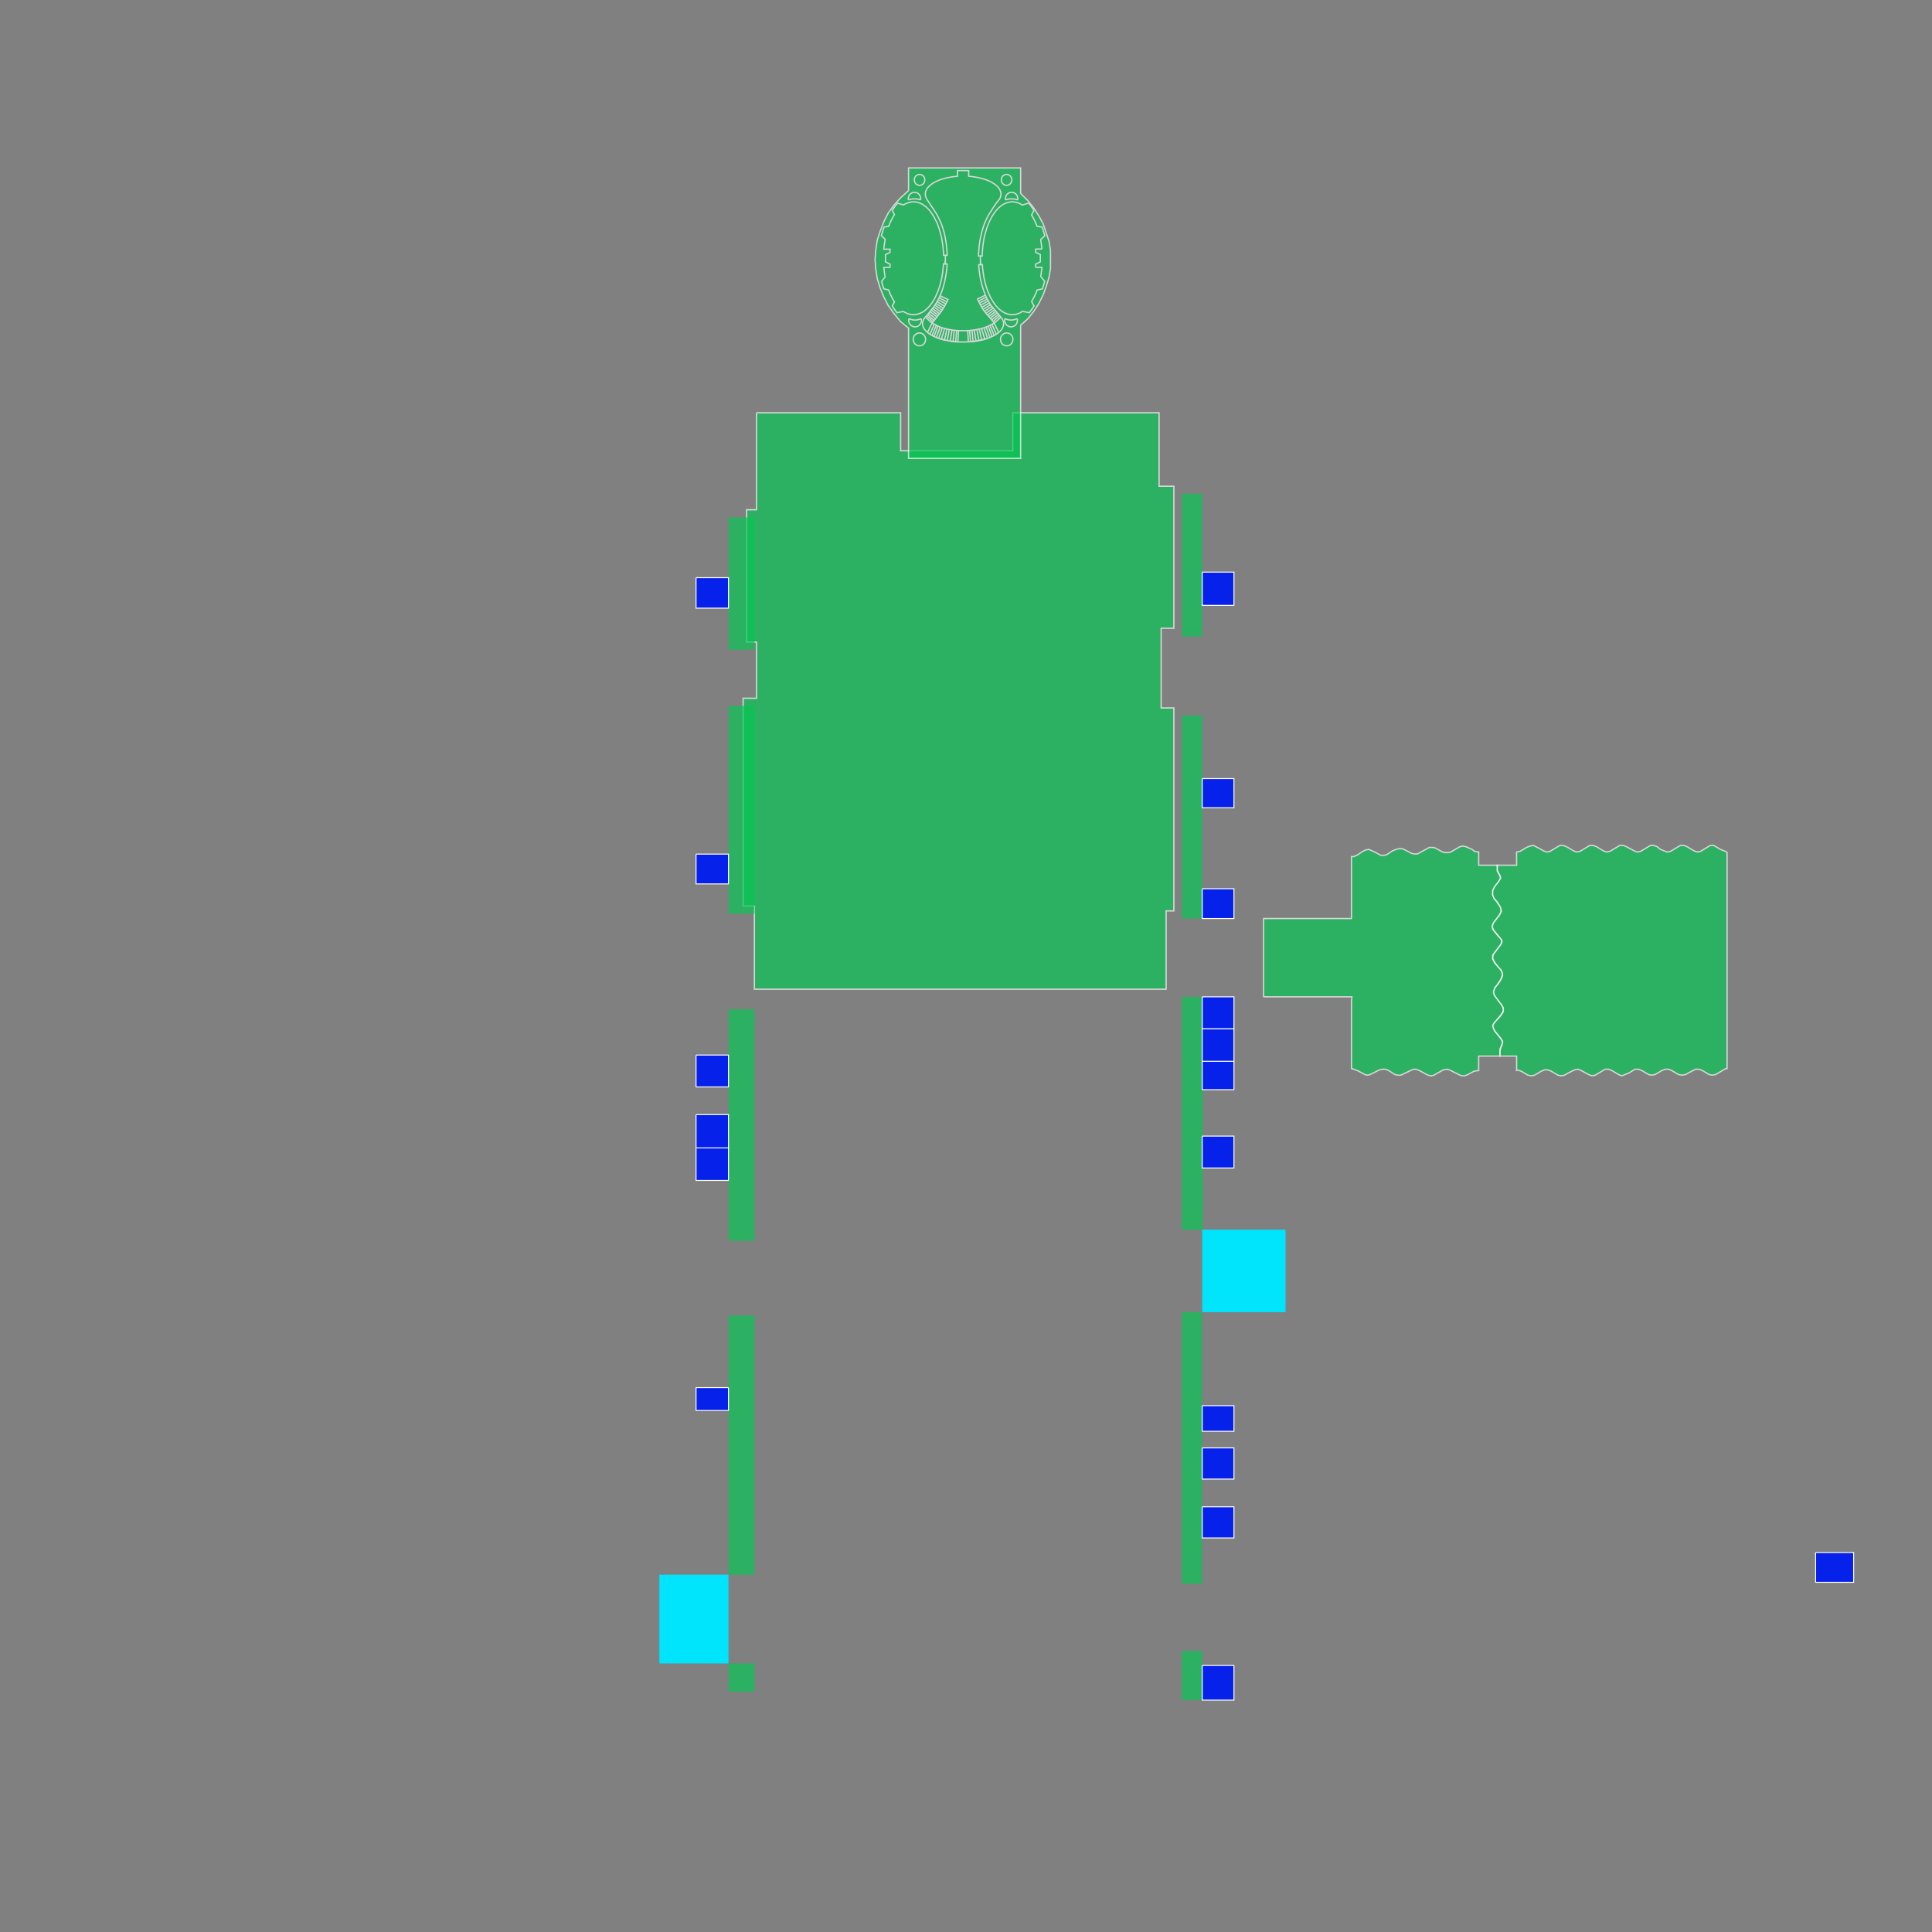 <?xml version="1.0" encoding="utf-8"?>
<!-- Generator: Adobe Illustrator 17.1.0, SVG Export Plug-In . SVG Version: 6.00 Build 0)  -->
<!DOCTYPE svg PUBLIC "-//W3C//DTD SVG 1.1//EN" "http://www.w3.org/Graphics/SVG/1.1/DTD/svg11.dtd">
<svg version="1.1" xmlns="http://www.w3.org/2000/svg" xmlns:xlink="http://www.w3.org/1999/xlink" x="0px" y="0px"
	 viewBox="0 0 1500 1500" enable-background="new 0 0 1500 1500" xml:space="preserve">
<rect x="0" y="0" width="1500" height="1500" fill="#808080" stroke="none"/>
<g id="Room54East">
	<a id="POLYLINE_42_" xlink:href="http://soundscape.iath.virginia.edu/node/777" >
		<g>
			<polyline fill="#0621EA" stroke="#FFFFFF" stroke-width="0.75" stroke-miterlimit="10" points="1409.629,1205.373 
				1439.162,1205.373 1439.162,1228.512 1409.629,1228.512 1409.629,1205.373 			"/>
		</g>
	</a>
</g>
<g id="_x38_5Lawn">
	<a id="LWPOLYLINE_1_" xlink:href="http://soundscape.iath.virginia.edu/node/665" >
		<g opacity="0.69">
			<polyline fill="#05C653" stroke="#FFFFFF" stroke-miterlimit="10" points="587.355,320.467 587.355,395.762 579.717,395.762 
				579.717,498.518 587.355,498.518 587.355,542.114 576.962,542.114 576.962,703.486 585.718,703.486 585.718,768.024 
				905.393,768.024 905.393,707.227 911.396,707.227 911.396,549.65 901.521,549.65 901.521,487.761 911.396,487.761 
				911.396,377.496 899.913,377.496 899.913,320.467 786.295,320.467 786.295,349.982 699.257,349.982 699.257,320.467 
				587.355,320.467 			"/>
		</g>
	</a>
</g>
<g id="_x35_9Pavilion9">
	<a id="POLYLINE_136_" xlink:href="http://soundscape.iath.virginia.edu/node/671" >
		<g>
			<polyline fill="#00E4FC" points="511.928,1222.606 565.596,1222.606 565.596,1291.457 511.928,1291.457 511.928,1222.606 			"/>
		</g>
	</a>
</g>
<g id="_x36_3Pavilion8">
	<a id="POLYLINE_113_" xlink:href="http://soundscape.iath.virginia.edu/node/673" >
		<g>
			<polyline fill="#00E4FC" points="933.396,954.712 998.086,954.712 998.086,1018.732 933.396,1018.732 933.396,954.712 			"/>
		</g>
	</a>
</g>
<g id="_x37_2Garden6">
	<a id="SPLINE_2_" xlink:href="link0124" >
		<g opacity="0.69">
			<polygon fill="#05C653" stroke="#FFFFFF" stroke-miterlimit="10" points="1164.581,819.926 1164.581,816.287 1164.581,814.261 
				1165.593,812.209 1166.659,810.183 1166.113,807.585 1164.581,805.557 1163.02,803.505 1160.45,800.44 1159.41,797.867 
				1159.41,795.269 1161.488,792.723 1165.593,787.604 1167.153,785.032 1167.153,782.98 1166.113,780.433 1164.581,778.381 
				1160.45,772.743 1159.93,769.677 1160.942,766.585 1164.581,761.468 1166.113,758.401 1166.659,755.803 1166.113,754.296 
				1164.581,752.243 1163.02,750.191 1160.45,747.619 1158.889,744.553 1158.889,741.981 1160.45,739.409 1162.503,736.863 
				1164.581,734.81 1165.593,732.264 1166.113,730.186 1164.581,728.133 1163.02,726.626 1160.942,724.028 1158.889,721.482 
				1158.889,718.884 1159.93,716.363 1161.982,713.271 1163.54,711.219 1165.101,708.647 1165.593,706.101 1165.101,704.048 
				1163.54,701.996 1161.982,699.943 1159.93,697.397 1158.889,694.799 1158.889,692.253 1159.93,689.706 1163.54,684.562 
				1165.101,682.016 1164.581,679.963 1162.503,676.378 1162.503,672.767 1162.503,672.273 1162.503,671.728 1160.942,671.728 
				1155.279,671.728 1149.563,671.728 1148.525,671.728 1148.055,671.728 1148.055,671.259 1148.055,669.207 1148.055,665.076 
				1148.055,663.023 1148.055,661.984 1148.055,661.516 1147.51,661.516 1144.912,661.023 1142.859,659.464 1138.234,657.385 
				1135.635,656.892 1133.532,657.385 1128.907,659.984 1126.309,661.516 1124.256,661.984 1121.658,661.984 1119.088,661.023 
				1114.437,658.424 1112.331,657.931 1109.758,657.931 1105.107,660.477 1100.459,663.023 1097.861,663.023 1095.834,662.53 
				1091.157,659.984 1088.559,658.945 1085.987,658.945 1083.909,659.464 1081.336,660.477 1076.685,663.569 1074.579,664.062 
				1072.034,664.062 1067.358,661.516 1062.707,659.464 1060.109,659.984 1058.057,661.023 1053.431,664.062 1050.833,665.076 
				1049.767,665.076 1049.275,665.076 1049.275,666.115 1049.275,668.688 1049.275,689.706 1049.275,710.232 1049.275,713.142 
				1046.236,713.142 1033.79,713.142 982.553,713.142 981.046,713.142 981.046,719.429 981.046,720.962 981.046,723.534 
				981.046,729.172 981.046,740.448 981.046,762.48 981.046,773.782 983.177,773.938 990.218,773.938 1015.707,773.938 
				1042.546,773.938 1048.496,773.938 1049.613,773.938 1049.275,777.861 1049.275,779.42 1049.275,781.473 1049.275,791.709 
				1049.275,812.209 1049.275,821.952 1049.275,827.071 1049.275,829.669 1049.767,829.669 1052.365,830.629 1054.964,831.695 
				1059.589,834.241 1061.667,834.761 1063.745,834.241 1068.916,831.695 1070.969,830.629 1073.541,830.136 1075.672,830.136 
				1078.243,831.175 1082.894,834.241 1085.467,834.761 1087.519,834.761 1097.341,830.136 1099.444,830.136 1101.992,831.175 
				1106.693,833.721 1108.72,834.761 1111.319,835.28 1113.371,834.761 1115.969,833.227 1120.646,830.629 1123.218,830.136 
				1125.271,830.629 1130.467,833.227 1132.52,834.241 1135.09,835.28 1137.171,835.28 1139.741,834.241 1144.445,831.695 
				1146.498,831.357 1148.055,831.175 1148.055,829.669 1148.055,825.537 1148.055,821.432 1148.055,820.393 1148.055,819.926 
				1148.525,819.926 1151.668,819.926 			"/>
		</g>
	</a>
	<a id="POLYLINE_201_" xlink:href="link0125" >
		<g opacity="0.69">
			<polyline fill="#05C653" stroke="#FFFFFF" stroke-miterlimit="10" points="1340.889,661.516 1338.291,660.477 1335.693,659.464 
				1330.525,656.372 1327.952,656.372 1325.354,657.931 1320.208,661.023 1317.638,661.516 1315.04,660.477 1309.869,657.385 
				1307.296,656.372 1304.698,656.372 1299.501,659.464 1296.929,661.023 1294.331,661.516 1291.76,660.477 1289.162,659.464 
				1286.615,657.385 1284.017,656.372 1281.444,656.372 1278.846,657.931 1273.677,661.023 1271.105,661.516 1268.506,660.477 
				1262.843,657.385 1260.245,656.372 1257.647,656.372 1252.476,659.464 1249.878,661.023 1247.305,661.516 1244.707,660.477 
				1242.134,658.945 1239.536,657.385 1236.963,656.372 1234.365,656.372 1231.767,657.931 1226.649,661.023 1224.051,661.516 
				1221.453,660.477 1216.282,657.385 1213.684,656.372 1211.114,656.372 1205.943,659.464 1203.345,661.023 1200.772,661.516 
				1198.174,660.477 1195.575,658.945 1192.511,657.385 1190.433,656.372 1187.86,656.892 1185.262,657.931 1180.065,661.023 
				1177.493,661.516 1177.493,664.062 1177.493,668.688 1177.493,671.259 1177.493,671.728 1176.973,671.728 1175.44,671.728 
				1168.711,671.728 1165.593,671.728 1164.061,671.728 1163.02,671.728 1162.503,671.728 1162.503,675.858 1164.581,679.963 
				1165.101,681.471 1164.581,682.51 1163.02,685.081 1160.45,688.147 1158.889,691.214 1158.889,694.799 1159.93,697.397 
				1162.503,700.488 1164.061,703.035 1165.101,705.087 1165.593,707.633 1164.061,710.7 1161.982,713.271 1159.41,716.363 
				1158.369,719.429 1159.93,722.521 1162.503,725.587 1164.581,728.133 1166.113,730.186 1166.113,731.225 1165.593,732.757 
				1163.54,735.303 1161.488,738.37 1159.41,740.968 1158.889,744.007 1160.45,747.099 1163.02,750.711 1165.101,752.737 
				1166.113,754.79 1166.659,757.388 1165.101,760.947 1163.02,764.039 1160.45,767.079 1159.41,770.17 1159.93,772.223 
				1160.942,773.782 1163.54,777.342 1165.593,779.913 1167.153,782.486 1167.153,785.526 1165.101,788.617 1159.93,794.255 
				1159.41,795.269 1158.889,796.828 1160.45,800.44 1163.02,803.505 1165.101,806.051 1166.659,808.597 1166.113,811.195 
				1165.101,813.741 1164.581,816.287 1164.581,818.34 1164.581,819.354 1164.581,819.926 1165.593,819.926 1176.973,819.926 
				1177.493,819.926 1177.493,820.938 1177.493,821.952 1177.493,823.978 1177.493,829.097 1177.493,831.175 1178.038,830.941 
				1178.637,830.837 1181.103,831.695 1186.299,834.761 1188.897,835.28 1191.47,834.761 1196.641,831.695 1199.239,830.629 
				1201.787,830.629 1204.385,831.695 1206.955,833.227 1209.553,834.761 1212.126,835.28 1214.724,834.761 1217.297,833.227 
				1222.493,830.629 1225.091,830.136 1227.664,831.175 1233.327,834.241 1235.926,835.28 1238.524,834.761 1243.695,831.695 
				1246.265,830.136 1248.863,830.136 1251.436,831.175 1254.034,832.708 1256.632,834.241 1259.179,835.28 1261.75,834.241 
				1264.348,833.227 1269.519,830.136 1272.117,830.136 1274.715,831.175 1279.886,834.241 1282.459,834.761 1285.057,834.241 
				1290.225,831.175 1292.823,830.136 1295.422,830.136 1297.943,831.175 1300.542,832.708 1303.115,834.241 1305.713,834.761 
				1308.856,834.241 1311.427,832.708 1316.572,830.136 1319.17,830.136 1321.743,831.175 1326.911,834.241 1329.509,834.761 
				1332.082,834.241 1337.253,831.175 1339.851,829.669 1340.889,829.669 1340.889,811.689 1340.889,661.516 			"/>
		</g>
	</a>
</g>
<g id="_x38_4arcadeEast" opacity="0.69">
	<a xlink:href="http://soundscape.iath.virginia.edu/node/701" >
		<rect x="917.523" y="383.404" fill="#05C653" width="15.873" height="110.787"/>
	</a>
	<a xlink:href="http://soundscape.iath.virginia.edu/node/678" >
		<rect x="917.523" y="555.552" fill="#05C653" width="15.873" height="157.594"/>
	</a>
	<a xlink:href="http://soundscape.iath.virginia.edu/node/704" >
		<rect x="917.523" y="773.938" fill="#05C653" width="16.381" height="180.896"/>
	</a>
	<a xlink:href="http://soundscape.iath.virginia.edu/node/706" >
		<rect x="917.523" y="1018.732" fill="#05C653" width="15.731" height="210.836"/>
	</a>
	<a xlink:href="http://soundscape.iath.virginia.edu/node/682" >
		<rect x="917.523" y="1281.754" fill="#05C653" width="15.873" height="38.201"/>
	</a>
</g>
<g id="_x38_7Rotunda">
	<g id="XMLID_1_" opacity="0.69">
		<g>
			<polygon fill="#05C653" points="815.602,201.606 815.602,208.439 814.485,215.22 812.225,222.547 809.964,228.757 
				806.587,235.564 802.612,241.747 801.131,243.592 799.546,242.319 799.962,241.669 800.845,240.474 802.56,237.98 
				802.742,237.668 802.794,237.538 802.742,237.538 802.742,237.408 802.56,237.149 801.884,235.876 801.209,234.602 
				801.027,234.343 800.949,234.161 800.949,234.031 801.339,233.407 802.871,230.653 804.223,227.717 804.82,226.133 
				805.132,225.301 805.21,225.249 805.21,225.171 805.262,225.171 805.625,225.119 806.379,224.911 807.86,224.6 808.587,224.418 
				808.899,224.34 809.081,224.288 809.185,224.288 809.263,224.288 809.263,224.236 809.393,223.898 810.354,220.962 
				810.796,219.455 810.978,218.754 811.056,218.416 810.796,218.052 810.25,217.403 808.042,214.727 808.042,214.545 
				808.094,214.025 808.276,213.142 808.509,211.219 808.769,209.322 808.899,208.361 808.951,207.842 808.951,207.608 
				808.951,207.53 808.042,207.53 806.301,207.53 804.586,207.53 804.171,207.53 804.093,207.348 804.093,206.906 804.093,205.036 
				806.613,203.84 807.236,203.529 807.6,203.399 807.704,203.269 807.704,203.009 807.704,200.982 807.704,198.93 807.704,197.917 
				807.704,197.657 807.548,197.605 807.236,197.397 804.638,196.202 804.352,196.072 804.171,195.942 804.093,195.864 
				804.093,195.422 804.093,194.539 804.093,193.578 804.171,193.396 804.586,193.396 805.444,193.396 808.951,193.396 
				808.509,189.577 808.224,187.654 808.094,186.771 807.964,186.251 807.964,186.069 807.964,185.991 808.509,185.497 
				809.705,184.406 810.874,183.315 811.16,183.081 811.16,183.003 811.108,182.821 810.926,182.12 810.484,180.639 
				809.575,177.729 809.081,176.326 808.951,176.248 808.821,176.196 808.458,176.196 805.677,175.806 805.34,175.806 
				805.262,175.806 805.21,175.754 805.132,175.676 805.08,175.495 804.456,173.884 803.105,170.896 801.624,168.09 
				801.261,167.466 801.027,167.129 800.949,166.947 800.897,166.895 801.027,166.765 801.131,166.453 801.52,165.804 
				802.118,164.53 802.482,163.881 802.612,163.569 802.742,163.439 802.742,163.387 802.69,163.309 802.326,162.686 
				801.52,161.465 799.78,159.048 798.922,157.905 799.416,157.489 802.612,161.491 806.587,167.7 809.964,173.936 812.225,180.717 
				814.485,187.498 815.602,194.253 			"/>
			<polygon fill="#05C653" points="811.16,183.003 811.16,183.081 810.874,183.315 809.705,184.406 808.509,185.497 
				807.964,185.991 807.964,186.069 807.964,186.251 808.094,186.771 808.224,187.654 808.509,189.577 808.951,193.396 
				805.444,193.396 804.586,193.396 804.171,193.396 804.093,193.578 804.093,194.539 804.093,195.422 804.093,195.864 
				804.171,195.942 804.352,196.072 804.638,196.202 807.236,197.397 807.548,197.605 807.704,197.657 807.704,197.917 
				807.704,198.93 807.704,200.982 807.704,203.009 807.704,203.269 807.6,203.399 807.236,203.529 806.613,203.84 804.093,205.036 
				804.093,206.906 804.093,207.348 804.171,207.53 804.586,207.53 806.301,207.53 808.042,207.53 808.951,207.53 808.951,207.608 
				808.951,207.842 808.899,208.361 808.769,209.322 808.509,211.219 808.276,213.142 808.094,214.025 808.042,214.545 
				808.042,214.727 810.25,217.403 810.796,218.052 811.056,218.416 810.978,218.754 810.796,219.455 810.354,220.962 
				809.393,223.898 809.263,224.236 809.263,224.288 809.185,224.288 809.081,224.288 808.899,224.34 808.587,224.418 807.86,224.6 
				806.379,224.911 805.625,225.119 805.262,225.171 805.21,225.171 805.21,225.249 805.132,225.301 804.82,226.133 
				804.223,227.717 802.871,230.653 801.339,233.407 800.949,234.031 800.949,234.161 801.027,234.343 801.209,234.602 
				801.884,235.876 802.56,237.149 802.742,237.408 802.742,237.538 802.794,237.538 802.742,237.668 802.56,237.98 
				800.845,240.474 799.962,241.669 799.546,242.319 799.286,242.631 799.182,242.761 798.922,242.709 798.429,242.631 
				794.609,241.877 794.142,241.799 793.882,241.747 793.804,241.747 793.57,241.929 793.076,242.241 791.102,243.28 
				789.023,243.982 786.945,244.294 784.84,244.294 782.684,243.904 780.605,243.202 778.579,242.137 776.604,240.734 
				774.76,239.071 773.019,237.097 771.356,234.81 769.771,232.238 768.29,229.38 766.991,226.262 765.822,222.937 764.783,219.377 
				763.977,215.74 763.38,211.999 762.886,208.231 762.756,206.309 762.704,205.867 762.704,205.633 762.704,205.503 
				762.652,205.503 762.392,205.503 761.353,205.503 761.275,205.425 761.275,205.036 761.223,203.659 761.145,200.853 
				761.145,199.761 761.145,199.242 761.145,199.008 761.145,198.8 761.665,198.8 762.133,198.8 762.392,198.8 762.522,198.8 
				762.574,198.748 762.574,198.488 762.574,197.527 762.704,195.63 762.99,191.785 763.484,187.966 764.159,184.224 
				765.094,180.587 766.134,177.079 767.381,173.832 768.732,170.766 770.187,168.038 771.798,165.544 773.46,163.387 
				775.253,161.465 777.15,159.88 779.124,158.529 781.203,157.593 783.307,156.944 785.386,156.684 787.542,156.762 
				789.647,157.256 791.673,158.035 793.622,159.126 793.752,159.178 793.804,159.178 793.934,159.178 794.142,159.048 
				794.609,158.918 795.467,158.659 797.259,158.087 798.195,157.827 798.636,157.723 798.688,157.723 798.74,157.723 
				798.792,157.775 798.922,157.905 799.78,159.048 801.52,161.465 802.326,162.686 802.69,163.309 802.742,163.387 
				802.742,163.439 802.612,163.569 802.482,163.881 802.118,164.53 801.52,165.804 801.131,166.453 801.027,166.765 
				800.897,166.895 800.949,166.947 801.027,167.129 801.261,167.466 801.624,168.09 803.105,170.896 804.456,173.884 
				805.08,175.495 805.132,175.676 805.21,175.754 805.262,175.806 805.34,175.806 805.677,175.806 808.458,176.196 
				808.821,176.196 808.951,176.248 809.081,176.326 809.575,177.729 810.484,180.639 810.926,182.12 811.108,182.821 			"/>
			<path fill="#05C653" d="M720.094,258.142l1.767,1.299l0.078,0.052l1.663,0.961l0.598,0.338l1.039,0.494l1.585,0.727l0.104,0.026
				v0.026l1.845,0.598l0.468,0.182l0.104,0.026l0.442,0.156l0.935,0.26l0.234,0.052l0.598,0.182l1.429,0.39l0.364,0.078l1.039,0.208
				l1.117,0.234l0.935,0.182l0.624,0.104l0.675,0.078l2.208,0.312v0.026h0.104l0.312,0.052l1.663,0.13l1.663,0.13
				c0.026,0,0.026,0,0.052,0c2.676,0.182,5.352,0.182,8.002,0h0.078l1.663-0.13l1.637-0.13l0.39-0.052h0.052h0.026l2.182-0.338
				l0.598-0.078l0.753-0.104l0.883-0.182l0.338-0.078l1.793-0.364l0.442-0.078l3.248-0.883l0.935-0.338l1.845-0.676l0.182-0.078
				l1.455-0.676l1.195-0.546l0.468-0.286l1.663-0.961l0.208-0.13l1.637-1.221l0.338-0.26l1.533-1.533l1.091-1.637l0.624-1.741
				l0.26-1.637l-0.26-1.741l-0.727-1.715l-1.169-1.585l-0.026-0.026l-0.935-1.169l-0.39-0.468l-0.52-0.598v-0.026l-0.727-0.831
				l-0.312-0.39h-0.026l-0.753-0.883l-0.182-0.234l-0.702-0.857l-0.312-0.364h-0.026l-0.442-0.52l-0.624-0.779l-0.494-0.624
				l-0.442-0.52l-0.104-0.13l-0.494-0.572l-0.364-0.442l-0.208-0.286v-0.026l-0.182-0.26l-0.676-1.143l-0.598-1.013l-0.286-0.52
				l-0.779-1.403l-0.156-0.312l-0.572-1.221l-0.312-0.624l-0.104-0.338l-0.26-0.468v-0.026l-0.13-0.312l-0.312-0.779l-0.546-1.455
				l-1.039-3.066l-0.935-3.196l-0.779-3.248l-0.624-3.43l-0.494-3.456l-0.312-3.482l-0.052-0.909v-0.364h0.052h0.13h0.416h0.442
				h0.234h0.13v-0.078l0.078,0.078h1.039h0.26h0.052v0.13v0.234l0.052,0.442l0.13,1.923l0.494,3.767l0.598,3.741l0.805,3.637
				l1.039,3.559l1.169,3.326l1.299,3.118l1.481,2.858l1.585,2.572l1.663,2.286l1.741,1.975l1.845,1.663l1.975,1.403l2.027,1.065
				l2.079,0.701l2.156,0.39h2.104l2.079-0.312l2.078-0.701l1.975-1.039l0.494-0.312l0.234-0.182h0.078l0.26,0.052l0.468,0.078
				l3.819,0.753l0.494,0.078l0.26,0.052l0.104-0.13l0.26-0.312l1.585,1.273l-3.04,3.819l-5.664,5.092V355.91h-87.038V254.738
				l-6.21-5.066l-4.521-5.534l1.663-1.377h0.052h0.078l0.13-0.052l1.767-0.338l1.845-0.312l0.935-0.182l0.182-0.078h0.052
				l0.182,0.13l0.494,0.312l1.975,1.039l2.104,0.701l2.079,0.312h2.156l2.079-0.39l2.104-0.701l2.104-1.065l1.897-1.403l1.897-1.741
				l1.741-1.975l1.637-2.208l1.611-2.624l1.403-2.858l1.351-3.118l1.169-3.326l0.987-3.559l0.883-3.637l0.598-3.767l0.442-3.819
				l0.182-1.897l0.052-0.961v-0.208v-0.104h0.13h0.546h0.494h0.26v-0.078l0.052,0.078h0.13h0.182h0.909h0.078h0.052v0.182v0.442
				l-0.13,1.715l-0.364,3.585l-0.546,3.43l-0.624,3.378l-0.805,3.248l-0.909,3.196l-1.039,2.988l-0.624,1.455l-0.312,0.779
				l-0.13,0.312l-0.701,1.455l-0.468,0.961l-0.286,0.572l-0.831,1.507l-0.104,0.208l-0.753,1.221l-0.598,0.961l-0.234,0.312
				l-0.026,0.026v0.026l-0.286,0.39l-0.442,0.65l-0.208,0.26h-0.026l-0.39,0.494l-0.598,0.753l-0.26,0.338l-0.676,0.883
				l-0.364,0.442l-0.572,0.753v0.026l-0.727,0.961l-0.208,0.26l-0.598,0.753l-0.286,0.364l-0.546,0.676l0.052,0.026l-0.26,0.286
				h-0.026l-0.961,0.961l-0.286,0.286l-1.117,1.663l-0.624,1.663l-0.182,1.715l0.26,1.663l0.676,1.663l1.169,1.637l1.533,1.533
				L720.094,258.142z M787.802,252.867c1.715-1.221,2.494-3.404,1.975-5.482c-3.014,1.481-6.547,1.481-9.561,0h-0.026
				c-0.494,2.079,0.286,4.261,1.975,5.482S786.113,254.089,787.802,252.867z M786.451,263.494c0-2.754-2.182-4.988-4.833-4.988
				c-2.676,0-4.833,2.234-4.833,4.988c0,2.78,2.156,5.014,4.833,5.014C784.269,268.508,786.451,266.274,786.451,263.494z
				 M718.64,263.494c0-2.754-2.156-4.988-4.807-4.988c-2.676,0-4.833,2.234-4.833,4.988c0,2.78,2.156,5.014,4.833,5.014
				C716.483,268.508,718.64,266.274,718.64,263.494z M713.261,252.867c1.715-1.221,2.494-3.404,1.975-5.482
				c-3.04,1.481-6.547,1.481-9.587,0c-0.52,2.079,0.26,4.261,1.975,5.482C709.312,254.089,711.573,254.089,713.261,252.867z"/>
			<path fill="#05C653" d="M790.167,155.203c0.364-1.975-0.468-3.949-2.079-5.066c-1.585-1.091-3.689-1.117-5.3-0.026
				c-1.611,1.091-2.468,3.092-2.13,5.066h0.026C783.775,154.138,787.101,154.138,790.167,155.203z M798.091,155.827l1.325,1.663
				l-0.494,0.416l-0.13-0.13l-0.052-0.052h-0.052h-0.052l-0.442,0.104l-0.935,0.26l-1.793,0.572l-0.857,0.26l-0.468,0.13
				l-0.208,0.13h-0.13h-0.052l-0.13-0.052l-1.949-1.091l-2.027-0.779l-2.104-0.494l-2.156-0.078l-2.078,0.26l-2.104,0.65
				l-2.079,0.935l-1.975,1.351l-1.897,1.585l-1.793,1.923l-1.663,2.156l-1.611,2.494l-1.455,2.728l-1.351,3.066l-1.247,3.248
				l-1.039,3.507l-0.935,3.637l-0.675,3.741l-0.494,3.819l-0.286,3.845l-0.13,1.897v0.961v0.26l-0.052,0.052h-0.13h-0.26h-0.468
				h-0.52v0.208l-0.052-0.208h-0.442h-0.909v-1.715l0.26-3.559l0.364-3.507l0.494-3.456l0.676-3.378l0.779-3.248l0.935-3.17
				l1.039-2.988l1.247-2.884l1.273-2.728l0.753-1.273l0.416-0.702l0.312-0.52l0.364-0.572l0.494-0.753l0.624-0.961l0.727-1.143
				l0.935-1.481l1.169-1.637l1.299-2.053l0.286-0.26l0.857-1.013l0.805-1.013l0.572-1.013l0.416-1.169l0.26-1.065l0.052-1.143
				l-0.182-1.091l-0.312-1.143l-0.494-1.091l-0.676-1.013l-0.857-1.013l-0.987-0.961l-1.117-0.883l-1.351-0.909l-1.403-0.883
				l-1.663-0.779l-1.715-0.753l-1.923-0.702l-4.001-1.091l-4.365-0.831l-2.156-0.234l-1.091-0.13h-0.546l-0.208-0.078v-1.403v-2.806
				v-0.104l-0.286-0.078v-2.027h40.609v19.798L798.091,155.827z M785.568,139.64c0-2.312-1.819-4.235-4.079-4.235
				s-4.079,1.923-4.079,4.235c0,2.364,1.819,4.261,4.079,4.261S785.568,142.005,785.568,139.64z"/>
			<path fill="#05C653" d="M788.088,150.137c1.611,1.117,2.442,3.092,2.079,5.066c-3.066-1.065-6.391-1.065-9.483-0.026h-0.026
				c-0.338-1.975,0.52-3.975,2.13-5.066C784.399,149.02,786.503,149.045,788.088,150.137z"/>
			<path fill="#05C653" d="M789.777,247.385c0.52,2.079-0.26,4.261-1.975,5.482c-1.689,1.221-3.949,1.221-5.638,0
				s-2.468-3.404-1.975-5.482h0.026C783.229,248.866,786.763,248.866,789.777,247.385z"/>
			<path fill="#05C653" d="M781.619,258.505c2.65,0,4.833,2.234,4.833,4.988c0,2.78-2.182,5.014-4.833,5.014
				c-2.676,0-4.833-2.234-4.833-5.014C776.786,260.74,778.943,258.505,781.619,258.505z"/>
			<path fill="#05C653" d="M781.489,135.405c2.26,0,4.079,1.923,4.079,4.235c0,2.364-1.819,4.261-4.079,4.261
				s-4.079-1.897-4.079-4.261C777.41,137.328,779.228,135.405,781.489,135.405z"/>
			<polygon fill="#05C653" points="778.995,249.568 779.254,251.309 778.995,252.945 778.371,254.686 777.28,256.323 
				775.747,257.856 775.409,258.116 771.928,250.919 772.057,250.841 777.072,246.242 777.098,246.268 778.267,247.853 			"/>
			<polygon fill="#05C653" points="732.41,239.357 733.319,237.798 733.319,237.772 733.839,236.889 734.306,236.005 
				735.138,234.421 735.45,233.849 735.813,233.07 735.995,232.628 735.995,232.498 735.761,232.368 735.268,232.186 
				733.293,231.225 731.396,230.342 730.409,229.9 729.916,229.64 729.838,229.64 729.967,229.328 730.279,228.549 730.903,227.094 
				731.942,224.106 732.851,220.91 733.657,217.663 734.28,214.285 734.826,210.855 735.19,207.27 735.32,205.555 735.32,205.113 
				735.32,204.932 735.268,204.932 735.19,204.932 734.28,204.932 734.099,204.932 733.969,204.932 733.917,204.854 733.969,203.71 
				733.969,202.489 733.969,198.306 734.904,198.228 735.32,198.228 735.372,198.228 735.372,198.099 735.372,197.657 
				735.19,194.097 734.826,190.59 734.332,187.082 733.735,183.705 732.981,180.457 732.072,177.261 731.007,174.222 
				729.786,171.338 728.487,168.61 727.083,166.063 726.33,164.842 726.096,164.53 725.914,164.219 725.473,163.569 
				725.161,163.127 724.797,162.478 724.252,161.724 723.628,160.763 722.901,159.698 721.965,158.295 720.926,156.684 
				719.705,154.917 719.731,154.891 719.159,153.904 718.717,152.813 718.484,151.722 718.406,150.63 718.484,149.487 
				718.769,148.422 719.263,147.331 719.887,146.239 720.744,145.226 721.731,144.213 722.849,143.304 724.07,142.42 
				725.551,141.537 727.083,140.757 728.798,140.004 730.643,139.302 734.644,138.159 738.957,137.328 743.374,136.808 
				743.374,136.185 743.374,133.379 743.374,132.677 743.374,132.547 743.452,132.417 743.556,132.417 744.309,132.417 
				747.011,132.417 749.791,132.417 751.116,132.417 751.818,132.417 752.104,132.495 752.104,132.599 752.104,135.405 
				752.104,136.808 752.312,136.886 752.857,136.886 753.948,137.016 756.105,137.25 760.47,138.081 764.471,139.173 
				766.393,139.874 768.108,140.627 769.771,141.407 771.174,142.29 772.525,143.2 773.642,144.083 774.63,145.044 775.487,146.058 
				776.163,147.071 776.656,148.162 776.968,149.305 777.15,150.397 777.098,151.54 776.838,152.605 776.422,153.774 
				775.851,154.787 775.045,155.801 774.188,156.814 773.902,157.074 772.603,159.126 771.434,160.763 770.499,162.244 
				769.771,163.387 769.148,164.349 768.654,165.102 768.29,165.674 767.978,166.193 767.563,166.895 766.809,168.168 
				765.536,170.896 764.289,173.78 763.25,176.768 762.314,179.937 761.535,183.185 760.859,186.563 760.366,190.018 
				760.002,193.526 759.742,197.085 759.742,198.8 760.652,198.8 761.093,198.8 761.145,199.008 761.145,199.242 761.145,199.761 
				761.145,200.853 761.223,203.659 761.223,204.854 761.275,205.425 761.275,205.503 761.145,205.503 760.911,205.503 
				760.47,205.503 760.054,205.503 759.924,205.503 759.872,205.503 759.872,205.867 759.924,206.776 760.236,210.258 
				760.73,213.713 761.353,217.143 762.133,220.391 763.068,223.586 764.107,226.652 764.653,228.107 764.964,228.887 
				765.094,229.198 765.094,229.224 765.042,229.25 764.549,229.458 763.613,229.9 759.69,231.745 759.197,231.926 758.937,232.056 
				758.937,232.186 759.119,232.576 759.482,233.329 759.664,233.693 760.47,235.278 761.041,236.447 761.327,236.941 
				762.262,238.63 762.288,238.63 762.704,239.383 763.172,240.085 763.25,240.214 763.38,240.396 763.743,240.968 764.289,241.669 
				764.315,241.695 765.094,242.631 765.51,243.176 765.588,243.28 766.264,244.112 766.679,244.553 767.121,245.047 
				767.797,245.826 768.108,246.19 768.862,247.074 768.862,247.1 769.277,247.593 769.979,248.425 770.68,249.256 771.07,249.698 
				771.486,250.139 771.876,250.659 772.057,250.841 771.928,250.919 771.252,251.231 770.265,251.62 770.057,251.724 
				769.641,251.932 769.329,252.062 769.148,252.14 768.966,252.322 768.576,252.53 767.926,252.893 767.277,253.205 
				766.679,253.465 765.588,253.907 765.354,253.985 763.925,254.504 763.795,254.556 762.081,254.998 760.288,255.44 
				758.443,255.803 756.365,256.193 754.624,256.401 752.779,256.583 752.182,256.661 751.324,256.687 747.817,256.765 
				744.179,256.687 743.504,256.661 742.698,256.583 740.854,256.375 739.269,256.193 739.139,256.167 737.034,255.803 
				735.372,255.492 735.19,255.44 733.527,255.05 733.423,255.024 731.864,254.556 731.578,254.478 730.279,254.037 
				729.967,253.907 728.928,253.465 728.253,253.153 727.707,252.893 727.006,252.504 726.642,252.322 726.278,252.14 
				725.551,251.802 725.421,251.75 725.057,251.542 724.381,251.231 724.018,251.101 723.758,250.971 723.628,250.919 
				723.888,250.529 724.381,249.906 724.927,249.256 725.239,248.866 725.732,248.295 726.252,247.593 726.252,247.567 
				726.33,247.489 726.824,246.84 727.369,246.164 727.629,245.878 728.305,244.995 728.357,244.917 728.383,244.917 729.37,243.67 
				729.422,243.592 730.227,242.501 730.435,242.241 730.825,241.747 731.267,241.098 731.5,240.786 731.63,240.604 
				732.124,239.825 			"/>
			<polygon fill="#05C653" points="777.072,246.242 772.057,250.841 771.876,250.659 771.486,250.139 771.07,249.698 
				776.137,245.073 			"/>
			<polygon fill="#05C653" points="776.137,245.073 771.07,249.698 770.68,249.256 769.979,248.425 775.227,244.008 
				775.747,244.605 			"/>
			<polygon fill="#05C653" points="771.928,250.919 775.409,258.116 773.772,259.337 773.564,259.467 770.083,251.75 
				770.057,251.724 770.265,251.62 771.252,251.231 			"/>
			<polygon fill="#05C653" points="775.227,243.982 775.227,244.008 769.979,248.425 769.277,247.593 768.862,247.1 
				768.862,247.074 774.162,242.761 774.188,242.761 774.5,243.15 			"/>
			<polygon fill="#05C653" points="774.162,242.761 768.862,247.074 768.108,246.19 767.797,245.826 773.227,241.643 
				773.409,241.877 			"/>
			<polygon fill="#05C653" points="770.083,251.75 773.564,259.467 771.902,260.428 768.576,252.53 768.966,252.322 769.148,252.14 
				769.329,252.062 769.641,251.932 770.057,251.724 			"/>
			<polygon fill="#05C653" points="773.227,241.643 767.797,245.826 767.121,245.047 766.679,244.553 772.187,240.422 
				772.213,240.422 772.525,240.786 			"/>
			<polygon fill="#05C653" points="771.746,239.903 772.187,240.422 766.679,244.553 766.264,244.112 765.588,243.28 
				765.51,243.176 765.536,243.15 771.122,239.123 			"/>
			<polygon fill="#05C653" points="768.576,252.53 771.902,260.428 771.434,260.714 770.239,261.259 767.277,253.205 
				767.926,252.893 			"/>
			<polygon fill="#05C653" points="770.628,238.5 771.122,239.123 765.536,243.15 765.51,243.176 765.094,242.631 764.315,241.695 
				764.367,241.669 770.083,237.85 770.187,237.98 			"/>
			<polygon fill="#05C653" points="767.277,253.205 770.239,261.259 768.784,261.935 768.602,262.013 765.588,253.907 
				766.679,253.465 			"/>
			<polygon fill="#05C653" points="770.083,237.85 764.367,241.669 764.315,241.695 764.289,241.669 763.743,240.968 
				763.38,240.396 763.25,240.214 769.018,236.551 769.225,236.837 769.589,237.279 			"/>
			<polygon fill="#05C653" points="769.018,236.525 769.018,236.551 763.25,240.214 763.172,240.085 762.704,239.383 
				762.288,238.63 768.16,235.122 768.836,236.265 			"/>
			<polygon fill="#05C653" points="765.588,253.907 768.602,262.013 766.757,262.688 763.925,254.504 765.354,253.985 			"/>
			<polygon fill="#05C653" points="768.16,235.122 762.288,238.63 762.262,238.63 761.327,236.941 767.251,233.589 767.277,233.589 
				767.563,234.109 			"/>
			<polygon fill="#05C653" points="766.497,232.186 767.277,233.589 767.251,233.589 761.327,236.941 761.041,236.447 
				760.47,235.278 			"/>
			<path fill="#05C653" d="M764.549,263.338l-2.468-8.34l1.715-0.442l0.13-0.052l2.832,8.184l-0.935,0.338l-3.248,0.883
				l-0.442,0.078v-0.026C762.938,263.78,763.743,263.572,764.549,263.338z"/>
			<polygon fill="#05C653" points="766.342,231.874 766.497,232.186 760.47,235.278 759.664,233.693 765.77,230.653 			"/>
			<polygon fill="#05C653" points="765.458,230.03 765.77,230.653 759.664,233.693 759.482,233.329 759.119,232.576 
				758.937,232.186 758.937,232.056 759.197,231.926 759.69,231.745 763.613,229.9 764.549,229.458 765.042,229.25 765.094,229.224 
				765.354,229.692 			"/>
			<path fill="#05C653" d="M762.081,254.998l2.468,8.34c-0.805,0.234-1.611,0.442-2.416,0.624l-1.845-8.522L762.081,254.998z"/>
			<path fill="#05C653" d="M760.288,255.44l1.845,8.522c-0.598,0.13-1.195,0.26-1.793,0.39c-0.104,0.026-0.208,0.052-0.338,0.052
				l-1.559-8.574v-0.026L760.288,255.44z"/>
			<path fill="#05C653" d="M758.443,255.829l1.559,8.574c-0.546,0.13-1.091,0.208-1.637,0.312l-0.598,0.078l-1.403-8.6l2.079-0.39
				V255.829z"/>
			<polygon fill="#05C653" points="756.365,256.193 757.768,264.793 755.585,265.131 755.559,265.131 754.624,256.401 			"/>
			<polygon fill="#05C653" points="754.624,256.401 755.559,265.131 755.507,265.131 753.481,265.313 752.779,256.583 			"/>
			<polygon fill="#05C653" points="752.779,256.583 753.481,265.313 751.818,265.442 751.324,256.687 752.182,256.661 			"/>
			<path fill="#05C653" d="M705.259,155.203c3.092-1.065,6.417-1.065,9.483-0.026h0.026c0.338-1.975-0.494-3.975-2.104-5.066
				c-1.637-1.091-3.715-1.065-5.326,0.026C705.727,151.254,704.921,153.229,705.259,155.203z M751.818,130.391v2.027h-0.701h-1.325
				h-2.78h-2.702h-0.753h-0.104l-0.078,0.13v0.13v0.701v2.806v0.624l-4.417,0.52l-4.313,0.831l-4.001,1.143l-1.845,0.701
				l-1.715,0.753l-1.533,0.779l-1.481,0.883l-1.221,0.883l-1.117,0.909l-0.987,1.013l-0.857,1.013l-0.624,1.091l-0.494,1.091
				l-0.286,1.065l-0.078,1.143l0.078,1.091l0.234,1.091l0.442,1.091l0.572,0.987l-0.026,0.026l1.221,1.767l1.039,1.611l0.935,1.403
				l0.727,1.065l0.624,0.961l0.546,0.753l0.364,0.65l0.312,0.442l0.442,0.65l0.182,0.312l0.234,0.312l0.753,1.221l1.403,2.546
				l1.299,2.728l1.221,2.884l1.065,3.04l0.909,3.196l0.753,3.248l0.598,3.378l0.494,3.508l0.364,3.507l0.182,3.559v0.442v0.13
				h-0.052h-0.416l-0.935,0.078l-0.052-0.078h-0.312h-0.494h-0.494l-0.052-0.052v-0.961l-0.13-1.923l-0.312-3.819l-0.546-3.819
				l-0.676-3.689l-0.935-3.637l-1.039-3.508l-1.221-3.248l-1.429-2.988l-1.481-2.754l-1.585-2.468l-1.663-2.182l-1.793-1.845
				l-1.897-1.585l-2.027-1.325l-2.104-0.909l-2.079-0.624l-2.156-0.208l-2.104,0.13l-2.079,0.52l-2.027,0.753l-0.987,0.572
				l-0.494,0.26l-0.26,0.208h-0.052l-0.442-0.13l-0.857-0.26l-1.715-0.52l-1.663-0.494h-0.052l-0.13,0.104l-0.702-0.624l3.248-3.611
				l6.21-5.638v-17.563H751.818z M718.042,139.64c0-2.312-1.845-4.235-4.105-4.235s-4.079,1.923-4.079,4.235
				c0,2.364,1.819,4.261,4.079,4.261S718.042,142.005,718.042,139.64z"/>
			<path fill="#05C653" d="M751.324,256.687l0.494,8.756h-0.078c-2.65,0.182-5.326,0.182-8.002,0l0.442-8.756l3.637,0.078
				L751.324,256.687z"/>
			<path fill="#05C653" d="M744.179,256.687l-0.442,8.756c-0.026,0-0.026,0-0.052,0l-1.663-0.156l0.675-8.704l0.805,0.078
				L744.179,256.687z"/>
			<polygon fill="#05C653" points="742.698,256.583 742.023,265.287 740.048,265.131 739.944,265.105 740.854,256.401 
				740.854,256.375 			"/>
			<polygon fill="#05C653" points="740.854,256.375 740.854,256.401 739.944,265.105 737.736,264.793 739.139,256.193 
				739.139,256.167 739.269,256.193 			"/>
			<polygon fill="#05C653" points="739.139,256.167 739.139,256.193 737.736,264.793 737.06,264.715 736.437,264.611 
				735.502,264.429 737.034,255.829 737.034,255.803 			"/>
			<path fill="#05C653" d="M737.034,255.803v0.026l-1.533,8.6l-1.117-0.234c-0.338-0.078-0.702-0.156-1.039-0.234l1.845-8.522
				l0.182,0.052L737.034,255.803z"/>
			<polygon fill="#05C653" points="735.995,232.498 735.995,232.628 735.813,233.07 735.45,233.849 735.138,234.421 
				729.162,231.095 729.136,231.095 729.838,229.64 729.916,229.64 730.409,229.9 731.396,230.342 733.293,231.225 735.268,232.186 
				735.761,232.368 			"/>
			<path fill="#05C653" d="M735.19,255.44l-1.845,8.522c-0.598-0.13-1.195-0.286-1.793-0.442l-0.598-0.182l2.468-8.314l0.104,0.026
				L735.19,255.44z"/>
			<polygon fill="#05C653" points="735.138,234.421 734.306,236.005 728.383,232.628 728.668,232.056 729.136,231.095 
				729.162,231.095 			"/>
			<polygon fill="#05C653" points="728.383,232.628 734.306,236.005 733.839,236.889 733.319,237.772 727.577,234.161 
				727.551,234.135 			"/>
			<polygon fill="#05C653" points="733.969,198.306 733.969,202.489 733.917,204.594 733.917,204.854 733.917,204.932 
				733.657,204.932 733.163,204.932 732.618,204.932 732.488,204.932 732.488,205.036 732.488,205.243 732.436,206.205 
				732.254,208.101 731.812,211.921 731.215,215.688 730.331,219.325 729.344,222.885 728.175,226.21 726.824,229.328 
				725.421,232.186 723.81,234.81 722.173,237.019 720.432,238.993 718.536,240.734 716.639,242.137 714.534,243.202 
				712.43,243.904 710.351,244.294 708.195,244.294 706.116,243.982 704.012,243.28 702.037,242.241 701.544,241.929 
				701.362,241.799 701.31,241.799 701.128,241.877 700.193,242.059 698.348,242.371 696.581,242.709 696.451,242.761 
				696.373,242.761 696.321,242.761 696.269,242.631 694.477,240.214 692.814,237.668 692.762,237.538 692.814,237.408 
				693.126,236.837 694.373,234.602 694.425,234.473 694.425,234.421 694.295,234.161 693.853,233.537 692.398,230.783 
				690.969,227.847 690.372,226.262 690.06,225.509 689.93,225.119 689.852,225.119 688.579,224.807 687.228,224.47 686.604,224.34 
				686.241,224.236 685.253,221.352 684.448,218.416 686.422,216 686.916,215.428 687.15,215.116 687.228,215.038 687.15,214.675 
				686.994,213.713 686.656,211.791 686.241,207.971 686.163,207.712 686.163,207.608 686.241,207.608 686.371,207.608 
				686.604,207.608 687.462,207.608 690.969,207.608 691.021,207.53 691.021,207.4 691.021,207.14 691.021,206.698 691.021,205.815 
				691.021,205.373 691.021,205.113 691.021,205.036 690.839,204.984 689.566,204.334 688.267,203.71 687.592,203.451 
				687.462,203.321 687.462,203.061 687.462,202.567 687.462,198.488 687.462,197.969 687.462,197.709 687.54,197.605 
				688.215,197.345 689.488,196.696 690.787,196.072 691.021,195.942 691.021,195.682 691.021,195.241 691.021,193.448 
				687.54,193.448 686.656,193.448 686.163,193.448 686.163,193.318 686.241,193.058 686.241,192.616 686.371,191.681 
				686.604,189.758 687.228,185.939 687.228,185.731 687.228,185.679 687.15,185.627 686.994,185.549 686.474,185.056 
				684.396,183.133 684.318,183.081 684.396,182.691 684.812,181.211 685.695,178.353 686.241,176.898 686.422,176.248 
				686.474,176.248 686.656,176.196 687.28,176.118 688.527,175.988 689.8,175.806 689.93,175.806 690.554,174.222 691.905,171.156 
				693.36,168.35 694.165,167.077 694.373,166.765 694.425,166.557 694.425,166.505 693.178,164.219 692.866,163.647 
				692.814,163.517 692.762,163.387 692.944,163.075 693.36,162.426 695.1,159.932 695.958,158.737 696.451,158.165 
				696.633,157.827 696.763,157.723 696.815,157.723 698.478,158.217 700.193,158.737 701.05,158.996 701.492,159.126 
				701.544,159.126 701.804,158.918 702.297,158.659 703.284,158.087 705.311,157.334 707.39,156.814 709.494,156.684 
				711.651,156.892 713.729,157.515 715.834,158.425 717.86,159.75 719.757,161.335 721.549,163.179 723.212,165.362 
				724.797,167.83 726.278,170.584 727.707,173.572 728.928,176.82 729.967,180.327 730.903,183.965 731.578,187.654 
				732.124,191.473 732.436,195.293 732.566,197.215 732.566,198.176 732.618,198.228 733.111,198.228 733.605,198.228 
				733.917,198.228 			"/>
			<path fill="#05C653" d="M733.423,255.024l-2.468,8.314l-0.234-0.052c-0.442-0.13-0.909-0.26-1.377-0.416l-0.104-0.026
				l-0.468-0.182l2.806-8.184l0.286,0.078L733.423,255.024z"/>
			<polygon fill="#05C653" points="733.319,237.772 733.319,237.798 732.41,239.357 726.72,235.564 726.694,235.564 
				727.447,234.343 727.551,234.135 727.577,234.161 			"/>
			<polygon fill="#05C653" points="732.41,239.357 732.124,239.825 731.63,240.604 731.5,240.786 725.862,236.889 725.836,236.889 
				725.836,236.863 725.862,236.837 726.096,236.525 726.694,235.564 726.72,235.564 			"/>
			<polygon fill="#05C653" points="730.279,254.037 731.578,254.478 728.772,262.662 726.928,262.065 726.928,262.039 
				726.954,262.013 729.967,253.907 			"/>
			<polygon fill="#05C653" points="731.5,240.786 731.267,241.098 730.825,241.747 730.435,242.241 730.409,242.241 
				724.901,238.188 725.109,237.928 725.551,237.279 725.836,236.889 725.862,236.889 			"/>
			<polygon fill="#05C653" points="730.435,242.241 730.227,242.501 729.422,243.592 729.37,243.67 729.344,243.644 723.94,239.461 
				723.888,239.435 724.485,238.682 724.875,238.188 724.901,238.188 730.409,242.241 			"/>
			<polygon fill="#05C653" points="729.967,253.907 726.954,262.013 726.928,262.039 726.824,262.013 725.239,261.285 
				728.253,253.153 728.928,253.465 			"/>
			<polygon fill="#05C653" points="729.37,243.67 728.383,244.917 728.357,244.917 722.952,240.656 723.628,239.773 
				723.888,239.435 723.94,239.461 729.344,243.644 			"/>
			<polygon fill="#05C653" points="722.952,240.656 728.357,244.917 728.305,244.995 727.629,245.878 727.369,246.164 
				722.043,241.877 722.017,241.877 722.017,241.851 722.589,241.098 			"/>
			<polygon fill="#05C653" points="728.253,253.153 725.239,261.285 724.2,260.792 723.602,260.454 727.006,252.504 
				727.707,252.893 			"/>
			<polygon fill="#05C653" points="727.369,246.164 726.824,246.84 726.33,247.489 726.252,247.567 721.082,243.098 721.29,242.839 
				722.017,241.877 722.043,241.877 			"/>
			<polygon fill="#05C653" points="727.006,252.504 723.602,260.454 721.939,259.493 725.421,251.75 725.551,251.802 
				726.278,252.14 726.642,252.322 			"/>
			<polygon fill="#05C653" points="726.252,247.567 726.252,247.593 725.732,248.295 725.239,248.866 720.198,244.216 
				720.484,243.852 721.082,243.098 			"/>
			<polygon fill="#05C653" points="725.057,251.542 725.421,251.75 721.939,259.493 721.861,259.441 720.094,258.142 
				723.576,250.919 723.628,250.919 723.758,250.971 724.018,251.101 724.381,251.231 			"/>
			<polygon fill="#05C653" points="725.239,248.866 724.927,249.256 724.381,249.906 719.445,245.203 719.705,244.917 
				719.653,244.891 720.198,244.216 			"/>
			<polygon fill="#05C653" points="724.381,249.906 723.888,250.529 723.628,250.919 723.576,250.919 718.458,246.164 
				719.419,245.203 719.445,245.203 			"/>
			<polygon fill="#05C653" points="723.576,250.919 720.094,258.142 719.887,257.986 718.354,256.453 717.185,254.816 
				716.509,253.153 716.249,251.49 716.431,249.776 717.055,248.113 718.172,246.45 718.458,246.164 			"/>
			<path fill="#05C653" d="M713.833,258.505c2.65,0,4.807,2.234,4.807,4.988c0,2.78-2.156,5.014-4.807,5.014
				c-2.676,0-4.833-2.234-4.833-5.014C709,260.74,711.157,258.505,713.833,258.505z"/>
			<path fill="#05C653" d="M715.236,247.385c0.52,2.079-0.26,4.261-1.975,5.482c-1.689,1.221-3.949,1.221-5.638,0
				c-1.715-1.221-2.494-3.404-1.975-5.482C708.689,248.866,712.196,248.866,715.236,247.385z"/>
			<path fill="#05C653" d="M712.664,150.111c1.611,1.091,2.442,3.092,2.104,5.066h-0.026c-3.066-1.039-6.391-1.039-9.483,0.026
				c-0.338-1.975,0.468-3.949,2.078-5.066C708.948,149.045,711.027,149.02,712.664,150.111z"/>
			<path fill="#05C653" d="M713.937,135.405c2.26,0,4.105,1.923,4.105,4.235c0,2.364-1.845,4.261-4.105,4.261
				s-4.079-1.897-4.079-4.261C709.858,137.328,711.677,135.405,713.937,135.405z"/>
			<polygon fill="#05C653" points="696.633,157.827 696.451,158.165 695.958,158.737 695.1,159.932 693.36,162.426 692.944,163.075 
				692.762,163.387 692.814,163.517 692.866,163.647 693.178,164.219 694.425,166.505 694.425,166.557 694.373,166.765 
				694.165,167.077 693.36,168.35 691.905,171.156 690.554,174.222 689.93,175.806 689.8,175.806 688.527,175.988 687.28,176.118 
				686.656,176.196 686.474,176.248 686.422,176.248 686.241,176.898 685.695,178.353 684.812,181.211 684.396,182.691 
				684.318,183.081 684.396,183.133 686.474,185.056 686.994,185.549 687.15,185.627 687.228,185.679 687.228,185.731 
				687.228,185.939 686.604,189.758 686.371,191.681 686.241,192.616 686.241,193.058 686.163,193.318 686.163,193.448 
				686.656,193.448 687.54,193.448 691.021,193.448 691.021,195.241 691.021,195.682 691.021,195.942 690.787,196.072 
				689.488,196.696 688.215,197.345 687.54,197.605 687.462,197.709 687.462,197.969 687.462,198.488 687.462,202.567 
				687.462,203.061 687.462,203.321 687.592,203.451 688.267,203.71 689.566,204.334 690.839,204.984 691.021,205.036 
				691.021,205.113 691.021,205.373 691.021,205.815 691.021,206.698 691.021,207.14 691.021,207.4 691.021,207.53 690.969,207.608 
				687.462,207.608 686.604,207.608 686.371,207.608 686.241,207.608 686.163,207.608 686.163,207.712 686.241,207.971 
				686.656,211.791 686.994,213.713 687.15,214.675 687.228,215.038 687.15,215.116 686.916,215.428 686.422,216 684.448,218.416 
				685.253,221.352 686.241,224.236 686.604,224.34 687.228,224.47 688.579,224.807 689.852,225.119 689.93,225.119 690.06,225.509 
				690.372,226.262 690.969,227.847 692.398,230.783 693.853,233.537 694.295,234.161 694.425,234.421 694.425,234.473 
				694.373,234.602 693.126,236.837 692.814,237.408 692.762,237.538 692.814,237.668 694.477,240.214 696.269,242.631 
				696.321,242.761 694.659,244.138 694.087,243.436 689.566,237.227 686.163,230.471 683.357,223.69 681.096,216.337 
				679.953,208.985 679.382,201.606 679.953,194.253 681.096,186.381 683.357,179.574 686.163,172.247 689.566,165.466 
				694.087,159.256 695.932,157.204 			"/>
		</g>
		<g>
			<polyline fill="none" stroke="#FFFFFF" stroke-miterlimit="10" points="705.389,147.954 699.179,153.592 695.932,157.204 
				694.087,159.256 689.566,165.466 686.163,172.247 683.357,179.574 681.096,186.381 679.953,194.253 679.382,201.606 
				679.953,208.985 681.096,216.337 683.357,223.69 686.163,230.471 689.566,237.227 694.087,243.436 694.659,244.138 
				699.179,249.672 705.389,254.738 705.389,355.91 792.427,355.91 792.427,252.504 798.091,247.411 801.131,243.592 
				802.612,241.747 806.587,235.564 809.964,228.757 812.225,222.547 814.485,215.22 815.602,208.439 815.602,201.606 
				815.602,194.253 814.485,187.498 812.225,180.717 809.964,173.936 806.587,167.7 802.612,161.491 799.416,157.489 
				798.091,155.827 792.427,150.189 792.427,130.391 751.818,130.391 705.389,130.391 705.389,147.954 			"/>
			<polyline fill="none" stroke="#FFFFFF" stroke-miterlimit="10" points="737.112,264.741 739.944,265.131 740.048,265.131 
				740.36,265.183 742.023,265.313 743.686,265.442 			"/>
			<line fill="none" stroke="#FFFFFF" stroke-miterlimit="10" x1="755.585" y1="265.131" x2="758.391" y2="264.741"/>
			<polyline fill="none" stroke="#FFFFFF" stroke-miterlimit="10" points="753.481,265.313 755.118,265.183 755.507,265.131 			"/>
			<polyline fill="none" stroke="#FFFFFF" stroke-miterlimit="10" points="724.901,238.188 725.109,237.928 725.551,237.279 
				725.836,236.889 725.836,236.863 725.862,236.837 726.096,236.525 726.694,235.564 727.447,234.343 727.551,234.135 
				728.383,232.628 728.668,232.056 729.136,231.095 729.838,229.64 			"/>
			<polyline fill="none" stroke="#FFFFFF" stroke-miterlimit="10" points="719.627,244.917 719.653,244.891 720.198,244.216 
				720.484,243.852 721.082,243.098 721.29,242.839 722.017,241.877 722.017,241.851 722.589,241.098 722.952,240.656 
				723.628,239.773 723.888,239.435 724.485,238.682 724.875,238.188 			"/>
			<polyline fill="none" stroke="#FFFFFF" stroke-miterlimit="10" points="723.576,250.919 718.458,246.164 718.406,246.138 			"/>
			<polyline fill="none" stroke="#FFFFFF" stroke-miterlimit="10" points="777.15,246.19 777.072,246.242 772.057,250.841 			"/>
			<line fill="none" stroke="#FFFFFF" stroke-miterlimit="10" x1="735.138" y1="234.421" x2="729.162" y2="231.095"/>
			<polyline fill="none" stroke="#FFFFFF" stroke-miterlimit="10" points="734.332,236.005 734.306,236.005 728.383,232.628 			"/>
			<line fill="none" stroke="#FFFFFF" stroke-miterlimit="10" x1="733.319" y1="237.772" x2="727.577" y2="234.161"/>
			<line fill="none" stroke="#FFFFFF" stroke-miterlimit="10" x1="733.345" y1="237.798" x2="733.319" y2="237.798"/>
			<polyline fill="none" stroke="#FFFFFF" stroke-miterlimit="10" points="732.436,239.383 732.41,239.357 726.72,235.564 			"/>
			<line fill="none" stroke="#FFFFFF" stroke-miterlimit="10" x1="731.5" y1="240.786" x2="725.862" y2="236.889"/>
			<polyline fill="none" stroke="#FFFFFF" stroke-miterlimit="10" points="730.409,242.241 724.901,238.188 724.875,238.188 			"/>
			<line fill="none" stroke="#FFFFFF" stroke-miterlimit="10" x1="729.344" y1="243.644" x2="723.94" y2="239.461"/>
			<line fill="none" stroke="#FFFFFF" stroke-miterlimit="10" x1="728.357" y1="244.917" x2="722.952" y2="240.656"/>
			<polyline fill="none" stroke="#FFFFFF" stroke-miterlimit="10" points="727.395,246.19 727.369,246.164 722.043,241.877 			"/>
			<polyline fill="none" stroke="#FFFFFF" stroke-miterlimit="10" points="726.252,247.567 721.082,243.098 721.056,243.072 			"/>
			<line fill="none" stroke="#FFFFFF" stroke-miterlimit="10" x1="726.278" y1="247.593" x2="726.252" y2="247.593"/>
			<line fill="none" stroke="#FFFFFF" stroke-miterlimit="10" x1="725.239" y1="248.866" x2="720.198" y2="244.216"/>
			<line fill="none" stroke="#FFFFFF" stroke-miterlimit="10" x1="719.419" y1="245.203" x2="719.393" y2="245.177"/>
			<polyline fill="none" stroke="#FFFFFF" stroke-miterlimit="10" points="724.433,249.958 724.381,249.906 719.445,245.203 			"/>
			<polyline fill="none" stroke="#FFFFFF" stroke-miterlimit="10" points="765.77,230.653 759.664,233.693 759.612,233.719 			"/>
			<polyline fill="none" stroke="#FFFFFF" stroke-miterlimit="10" points="766.497,232.186 760.47,235.278 760.418,235.304 			"/>
			<polyline fill="none" stroke="#FFFFFF" stroke-miterlimit="10" points="767.251,233.589 761.327,236.941 761.275,236.967 			"/>
			<polyline fill="none" stroke="#FFFFFF" stroke-miterlimit="10" points="768.186,235.122 768.16,235.122 762.288,238.63 			"/>
			<line fill="none" stroke="#FFFFFF" stroke-miterlimit="10" x1="769.018" y1="236.551" x2="763.25" y2="240.214"/>
			<line fill="none" stroke="#FFFFFF" stroke-miterlimit="10" x1="769.044" y1="236.525" x2="769.018" y2="236.525"/>
			<line fill="none" stroke="#FFFFFF" stroke-miterlimit="10" x1="770.083" y1="237.85" x2="764.367" y2="241.669"/>
			<line fill="none" stroke="#FFFFFF" stroke-miterlimit="10" x1="771.122" y1="239.123" x2="765.536" y2="243.15"/>
			<line fill="none" stroke="#FFFFFF" stroke-miterlimit="10" x1="772.187" y1="240.422" x2="766.679" y2="244.553"/>
			<line fill="none" stroke="#FFFFFF" stroke-miterlimit="10" x1="772.239" y1="240.396" x2="772.213" y2="240.422"/>
			<polyline fill="none" stroke="#FFFFFF" stroke-miterlimit="10" points="773.279,241.617 773.227,241.643 767.797,245.826 			"/>
			<line fill="none" stroke="#FFFFFF" stroke-miterlimit="10" x1="768.862" y1="247.1" x2="768.836" y2="247.1"/>
			<line fill="none" stroke="#FFFFFF" stroke-miterlimit="10" x1="774.162" y1="242.761" x2="768.862" y2="247.074"/>
			<polyline fill="none" stroke="#FFFFFF" stroke-miterlimit="10" points="775.227,244.008 769.979,248.425 769.953,248.425 			"/>
			<line fill="none" stroke="#FFFFFF" stroke-miterlimit="10" x1="775.253" y1="243.982" x2="775.227" y2="243.982"/>
			<polyline fill="none" stroke="#FFFFFF" stroke-miterlimit="10" points="776.163,245.047 776.137,245.073 771.07,249.698 			"/>
			<polyline fill="none" stroke="#FFFFFF" stroke-miterlimit="10" points="743.738,265.442 744.179,256.687 744.179,256.661 			"/>
			<path fill="none" stroke="#FFFFFF" stroke-miterlimit="10" d="M731.552,263.52c0.598,0.156,1.195,0.312,1.793,0.442
				c0.338,0.078,0.702,0.156,1.039,0.234"/>
			<path fill="none" stroke="#FFFFFF" stroke-miterlimit="10" d="M729.344,262.87c0.468,0.156,0.935,0.286,1.377,0.416"/>
			<path fill="none" stroke="#FFFFFF" stroke-miterlimit="10" d="M758.365,264.715c0.546-0.104,1.091-0.182,1.637-0.312
				c0.13,0,0.234-0.026,0.338-0.052c0.598-0.13,1.195-0.26,1.793-0.39c0.805-0.182,1.611-0.39,2.416-0.624
				c0.572-0.156,1.117-0.312,1.663-0.494"/>
			<polyline fill="none" stroke="#FFFFFF" stroke-miterlimit="10" points="742.698,256.583 742.023,265.287 742.023,265.313 			"/>
			<polyline fill="none" stroke="#FFFFFF" stroke-miterlimit="10" points="740.854,256.401 739.944,265.105 739.944,265.131 			"/>
			<line fill="none" stroke="#FFFFFF" stroke-miterlimit="10" x1="737.034" y1="255.829" x2="735.502" y2="264.429"/>
			<polyline fill="none" stroke="#FFFFFF" stroke-miterlimit="10" points="735.19,255.44 733.345,263.962 733.345,263.988 			"/>
			<line fill="none" stroke="#FFFFFF" stroke-miterlimit="10" x1="739.139" y1="256.193" x2="737.736" y2="264.793"/>
			<polyline fill="none" stroke="#FFFFFF" stroke-miterlimit="10" points="733.423,254.998 733.423,255.024 730.955,263.338 			"/>
			<polyline fill="none" stroke="#FFFFFF" stroke-miterlimit="10" points="731.578,254.478 728.772,262.662 728.746,262.714 			"/>
			<line fill="none" stroke="#FFFFFF" stroke-miterlimit="10" x1="729.967" y1="253.907" x2="726.954" y2="262.013"/>
			<polyline fill="none" stroke="#FFFFFF" stroke-miterlimit="10" points="728.253,253.153 725.239,261.285 725.239,261.311 			"/>
			<polyline fill="none" stroke="#FFFFFF" stroke-miterlimit="10" points="727.006,252.504 723.602,260.454 723.576,260.48 			"/>
			<polyline fill="none" stroke="#FFFFFF" stroke-miterlimit="10" points="725.421,251.75 721.939,259.493 721.913,259.519 			"/>
			<polyline fill="none" stroke="#FFFFFF" stroke-miterlimit="10" points="723.576,250.919 720.094,258.142 720.069,258.168 			"/>
			<polyline fill="none" stroke="#FFFFFF" stroke-miterlimit="10" points="751.818,265.442 751.324,256.687 751.324,256.661 			"/>
			<line fill="none" stroke="#FFFFFF" stroke-miterlimit="10" x1="752.779" y1="256.583" x2="753.481" y2="265.313"/>
			<line fill="none" stroke="#FFFFFF" stroke-miterlimit="10" x1="754.624" y1="256.401" x2="755.559" y2="265.131"/>
			<polyline fill="none" stroke="#FFFFFF" stroke-miterlimit="10" points="758.443,255.829 760.002,264.403 760.002,264.429 			"/>
			<polyline fill="none" stroke="#FFFFFF" stroke-miterlimit="10" points="760.288,255.44 762.133,263.962 762.133,263.988 			"/>
			<line fill="none" stroke="#FFFFFF" stroke-miterlimit="10" x1="756.365" y1="256.193" x2="757.768" y2="264.793"/>
			<line fill="none" stroke="#FFFFFF" stroke-miterlimit="10" x1="762.081" y1="254.998" x2="764.549" y2="263.338"/>
			<polyline fill="none" stroke="#FFFFFF" stroke-miterlimit="10" points="763.925,254.478 763.925,254.504 766.757,262.688 
				766.757,262.714 			"/>
			<line fill="none" stroke="#FFFFFF" stroke-miterlimit="10" x1="765.588" y1="253.907" x2="768.602" y2="262.013"/>
			<polyline fill="none" stroke="#FFFFFF" stroke-miterlimit="10" points="767.251,253.153 767.277,253.205 770.239,261.259 
				770.265,261.311 			"/>
			<polyline fill="none" stroke="#FFFFFF" stroke-miterlimit="10" points="768.55,252.504 768.576,252.53 771.902,260.428 
				771.928,260.48 			"/>
			<polyline fill="none" stroke="#FFFFFF" stroke-miterlimit="10" points="770.083,251.75 773.564,259.467 773.59,259.519 			"/>
			<polyline fill="none" stroke="#FFFFFF" stroke-miterlimit="10" points="771.928,250.919 775.409,258.116 775.435,258.168 			"/>
			<path fill="none" stroke="#FFFFFF" stroke-miterlimit="10" d="M713.937,135.405c-2.26,0-4.079,1.923-4.079,4.235
				c0,2.364,1.819,4.261,4.079,4.261s4.105-1.897,4.105-4.261C718.042,137.328,716.197,135.405,713.937,135.405z"/>
			<path fill="none" stroke="#FFFFFF" stroke-miterlimit="10" d="M714.768,155.177c0.338-1.975-0.494-3.975-2.104-5.066
				c-1.637-1.091-3.715-1.065-5.326,0.026c-1.611,1.117-2.416,3.092-2.078,5.066v0.026"/>
			<path fill="none" stroke="#FFFFFF" stroke-miterlimit="10" d="M714.742,155.177c-3.066-1.039-6.391-1.039-9.483,0.026"/>
			<path fill="none" stroke="#FFFFFF" stroke-miterlimit="10" d="M781.489,135.405c-2.26,0-4.079,1.923-4.079,4.235
				c0,2.364,1.819,4.261,4.079,4.261s4.079-1.897,4.079-4.261C785.568,137.328,783.749,135.405,781.489,135.405z"/>
			<path fill="none" stroke="#FFFFFF" stroke-miterlimit="10" d="M790.167,155.229v-0.026c0.364-1.975-0.468-3.949-2.079-5.066
				c-1.585-1.091-3.689-1.117-5.3-0.026c-1.611,1.091-2.468,3.092-2.13,5.066"/>
			<path fill="none" stroke="#FFFFFF" stroke-miterlimit="10" d="M790.167,155.203c-3.066-1.065-6.391-1.065-9.483-0.026"/>
			<polyline fill="none" stroke="#FFFFFF" stroke-miterlimit="10" points="719.705,244.917 719.445,245.203 719.419,245.203 
				718.458,246.164 718.172,246.45 717.055,248.113 716.431,249.776 716.249,251.49 716.509,253.153 717.185,254.816 
				718.354,256.453 719.887,257.986 720.094,258.142 721.861,259.441 721.939,259.493 723.602,260.454 724.2,260.792 
				725.239,261.285 726.824,262.013 726.928,262.039 726.928,262.065 728.772,262.662 729.24,262.844 729.344,262.87 
				729.786,263.026 730.721,263.286 730.955,263.338 731.552,263.52 732.981,263.91 733.345,263.988 734.384,264.195 
				735.502,264.429 736.437,264.611 737.06,264.715 737.736,264.793 739.944,265.105 740.048,265.131 742.023,265.287 
				743.686,265.442 			"/>
			<polyline fill="none" stroke="#FFFFFF" stroke-miterlimit="10" points="751.818,265.442 753.481,265.313 755.507,265.131 
				755.559,265.131 755.585,265.131 757.768,264.793 758.365,264.715 759.119,264.611 760.002,264.429 760.34,264.351 
				762.133,263.988 762.574,263.91 765.822,263.026 766.757,262.688 768.602,262.013 768.784,261.935 770.239,261.259 
				771.434,260.714 771.902,260.428 773.564,259.467 773.772,259.337 775.409,258.116 775.747,257.856 777.28,256.323 
				778.371,254.686 778.995,252.945 779.254,251.309 778.995,249.568 778.267,247.853 777.098,246.268 			"/>
			<path fill="none" stroke="#FFFFFF" stroke-miterlimit="10" d="M743.686,265.442c0.026,0,0.026,0,0.052,0
				c2.676,0.182,5.352,0.182,8.002,0"/>
			<path fill="none" stroke="#FFFFFF" stroke-miterlimit="10" d="M713.833,258.505c-2.676,0-4.833,2.234-4.833,4.988
				c0,2.78,2.156,5.014,4.833,5.014c2.65,0,4.807-2.234,4.807-5.014C718.64,260.74,716.483,258.505,713.833,258.505z"/>
			<path fill="none" stroke="#FFFFFF" stroke-miterlimit="10" d="M705.649,247.385c-0.52,2.079,0.26,4.261,1.975,5.482
				c1.689,1.221,3.949,1.221,5.638,0c1.715-1.221,2.494-3.404,1.975-5.482"/>
			<path fill="none" stroke="#FFFFFF" stroke-miterlimit="10" d="M705.649,247.385c3.04,1.481,6.547,1.481,9.587,0"/>
			<path fill="none" stroke="#FFFFFF" stroke-miterlimit="10" d="M781.619,258.505c-2.676,0-4.833,2.234-4.833,4.988
				c0,2.78,2.156,5.014,4.833,5.014c2.65,0,4.833-2.234,4.833-5.014C786.451,260.74,784.269,258.505,781.619,258.505z"/>
			<path fill="none" stroke="#FFFFFF" stroke-miterlimit="10" d="M780.19,247.385c-0.494,2.079,0.286,4.261,1.975,5.482
				s3.949,1.221,5.638,0c1.715-1.221,2.494-3.404,1.975-5.482"/>
			<path fill="none" stroke="#FFFFFF" stroke-miterlimit="10" d="M780.216,247.385c3.014,1.481,6.547,1.481,9.561,0"/>
			<polyline fill="none" stroke="#FFFFFF" stroke-miterlimit="10" points="733.969,198.306 733.917,198.228 733.605,198.228 
				733.111,198.228 732.618,198.228 732.566,198.176 732.566,197.215 732.436,195.293 732.124,191.473 731.578,187.654 
				730.903,183.965 729.967,180.327 728.928,176.82 727.707,173.572 726.278,170.584 724.797,167.83 723.212,165.362 
				721.549,163.179 719.757,161.335 717.86,159.75 715.834,158.425 713.729,157.515 711.651,156.892 709.494,156.684 
				707.39,156.814 705.311,157.334 703.284,158.087 702.297,158.659 701.804,158.918 701.544,159.126 701.492,159.126 
				701.05,158.996 700.193,158.737 698.478,158.217 696.815,157.723 696.763,157.723 696.633,157.827 696.451,158.165 
				695.958,158.737 695.1,159.932 693.36,162.426 692.944,163.075 692.762,163.387 692.814,163.517 692.866,163.647 
				693.178,164.219 694.425,166.505 694.425,166.557 694.373,166.765 694.165,167.077 693.36,168.35 691.905,171.156 
				690.554,174.222 689.93,175.806 689.8,175.806 688.527,175.988 687.28,176.118 686.656,176.196 686.474,176.248 686.422,176.248 
				686.241,176.898 685.695,178.353 684.812,181.211 684.396,182.691 684.318,183.081 684.396,183.133 686.474,185.056 
				686.994,185.549 687.15,185.627 687.228,185.679 687.228,185.731 687.228,185.939 686.604,189.758 686.371,191.681 
				686.241,192.616 686.241,193.058 686.163,193.318 686.163,193.448 686.656,193.448 687.54,193.448 691.021,193.448 
				691.021,195.241 691.021,195.682 691.021,195.942 690.787,196.072 689.488,196.696 688.215,197.345 687.54,197.605 
				687.462,197.709 687.462,197.969 687.462,198.488 687.462,202.567 687.462,203.061 687.462,203.321 687.592,203.451 
				688.267,203.71 689.566,204.334 690.839,204.984 691.021,205.036 691.021,205.113 691.021,205.373 691.021,205.815 
				691.021,206.698 691.021,207.14 691.021,207.4 691.021,207.53 690.969,207.608 687.462,207.608 686.604,207.608 686.371,207.608 
				686.241,207.608 686.163,207.608 686.163,207.712 686.241,207.971 686.656,211.791 686.994,213.713 687.15,214.675 
				687.228,215.038 687.15,215.116 686.916,215.428 686.422,216 684.448,218.416 			"/>
			<polyline fill="none" stroke="#FFFFFF" stroke-miterlimit="10" points="684.448,218.416 685.253,221.352 686.241,224.236 
				686.604,224.34 687.228,224.47 688.579,224.807 689.852,225.119 689.93,225.119 690.06,225.509 690.372,226.262 690.969,227.847 
				692.398,230.783 693.853,233.537 694.295,234.161 694.425,234.421 694.425,234.473 694.373,234.602 693.126,236.837 
				692.814,237.408 692.762,237.538 692.814,237.668 694.477,240.214 696.269,242.631 696.321,242.761 696.373,242.761 
				696.451,242.761 696.581,242.709 698.348,242.371 700.193,242.059 701.128,241.877 701.31,241.799 701.362,241.799 
				701.544,241.929 702.037,242.241 704.012,243.28 706.116,243.982 708.195,244.294 710.351,244.294 712.43,243.904 
				714.534,243.202 716.639,242.137 718.536,240.734 720.432,238.993 722.173,237.019 723.81,234.81 725.421,232.186 
				726.824,229.328 728.175,226.21 729.344,222.885 730.331,219.325 731.215,215.688 731.812,211.921 732.254,208.101 
				732.436,206.205 732.488,205.243 732.488,205.036 732.488,204.932 732.618,204.932 733.163,204.932 733.657,204.932 
				733.917,204.932 733.917,204.854 733.969,203.71 733.969,202.489 			"/>
			<polyline fill="none" stroke="#FFFFFF" stroke-miterlimit="10" points="761.223,203.659 761.223,204.854 761.275,205.425 
				761.353,205.503 762.392,205.503 762.652,205.503 762.704,205.503 762.704,205.633 762.704,205.867 762.756,206.309 
				762.886,208.231 763.38,211.999 763.977,215.74 764.783,219.377 765.822,222.937 766.991,226.262 768.29,229.38 769.771,232.238 
				771.356,234.81 773.019,237.097 774.76,239.071 776.604,240.734 778.579,242.137 780.605,243.202 782.684,243.904 
				784.84,244.294 786.945,244.294 789.023,243.982 791.102,243.28 793.076,242.241 793.57,241.929 793.804,241.747 
				793.882,241.747 794.142,241.799 794.609,241.877 798.429,242.631 798.922,242.709 799.182,242.761 799.286,242.631 
				799.546,242.319 799.962,241.669 800.845,240.474 802.56,237.98 802.742,237.668 802.794,237.538 802.742,237.538 
				802.742,237.408 802.56,237.149 801.884,235.876 801.209,234.602 801.027,234.343 800.949,234.161 800.949,234.031 
				801.339,233.407 802.871,230.653 804.223,227.717 804.82,226.133 805.132,225.301 805.21,225.249 805.21,225.171 
				805.262,225.171 805.625,225.119 806.379,224.911 807.86,224.6 808.587,224.418 808.899,224.34 809.081,224.288 809.185,224.288 
				809.263,224.288 809.263,224.236 809.393,223.898 810.354,220.962 810.796,219.455 810.978,218.754 811.056,218.416 
				810.796,218.052 810.25,217.403 808.042,214.727 808.042,214.545 808.094,214.025 808.276,213.142 808.509,211.219 
				808.769,209.322 808.899,208.361 808.951,207.842 808.951,207.608 808.951,207.53 808.042,207.53 806.301,207.53 804.586,207.53 
				804.171,207.53 804.093,207.348 804.093,206.906 804.093,205.036 806.613,203.84 807.236,203.529 807.6,203.399 807.704,203.269 
				807.704,203.009 807.704,200.982 807.704,198.93 807.704,197.917 807.704,197.657 807.548,197.605 807.236,197.397 
				804.638,196.202 804.352,196.072 804.171,195.942 804.093,195.864 804.093,195.422 804.093,194.539 804.093,193.578 
				804.171,193.396 804.586,193.396 805.444,193.396 808.951,193.396 			"/>
			<polyline fill="none" stroke="#FFFFFF" stroke-miterlimit="10" points="808.951,193.396 808.509,189.577 808.224,187.654 
				808.094,186.771 807.964,186.251 807.964,186.069 807.964,185.991 808.509,185.497 809.705,184.406 810.874,183.315 
				811.16,183.081 811.16,183.003 811.108,182.821 810.926,182.12 810.484,180.639 809.575,177.729 809.081,176.326 
				808.951,176.248 808.821,176.196 808.458,176.196 805.677,175.806 805.34,175.806 805.262,175.806 805.21,175.754 
				805.132,175.676 805.08,175.495 804.456,173.884 803.105,170.896 801.624,168.09 801.261,167.466 801.027,167.129 
				800.949,166.947 800.897,166.895 801.027,166.765 801.131,166.453 801.52,165.804 802.118,164.53 802.482,163.881 
				802.612,163.569 802.742,163.439 802.742,163.387 802.69,163.309 802.326,162.686 801.52,161.465 799.78,159.048 
				798.922,157.905 798.792,157.775 798.74,157.723 798.688,157.723 798.636,157.723 798.195,157.827 797.259,158.087 
				795.467,158.659 794.609,158.918 794.142,159.048 793.934,159.178 793.804,159.178 793.752,159.178 793.622,159.126 
				791.673,158.035 789.647,157.256 787.542,156.762 785.386,156.684 783.307,156.944 781.203,157.593 779.124,158.529 
				777.15,159.88 775.253,161.465 773.46,163.387 771.798,165.544 770.187,168.038 768.732,170.766 767.381,173.832 
				766.134,177.079 765.094,180.587 764.159,184.224 763.484,187.966 762.99,191.785 762.704,195.63 762.574,197.527 
				762.574,198.488 762.574,198.748 762.522,198.8 762.392,198.8 762.133,198.8 761.665,198.8 761.145,198.8 761.145,199.008 			"/>
			<polyline fill="none" stroke="#FFFFFF" stroke-miterlimit="10" points="777.098,246.268 777.072,246.242 776.137,245.073 
				775.747,244.605 775.227,244.008 775.227,243.982 774.5,243.15 774.188,242.761 774.162,242.761 773.409,241.877 
				773.227,241.643 772.525,240.786 772.213,240.422 772.187,240.422 771.746,239.903 771.122,239.123 770.628,238.5 
				770.187,237.98 770.083,237.85 769.589,237.279 769.225,236.837 769.018,236.551 769.018,236.525 768.836,236.265 
				768.16,235.122 767.563,234.109 767.277,233.589 766.497,232.186 766.342,231.874 765.77,230.653 765.458,230.03 
				765.354,229.692 765.094,229.224 			"/>
			<polyline fill="none" stroke="#FFFFFF" stroke-miterlimit="10" points="719.705,154.917 720.926,156.684 721.965,158.295 
				722.901,159.698 723.628,160.763 724.252,161.724 724.797,162.478 725.161,163.127 725.473,163.569 725.914,164.219 
				726.096,164.53 726.33,164.842 727.083,166.063 728.487,168.61 729.786,171.338 731.007,174.222 732.072,177.261 
				732.981,180.457 733.735,183.705 734.332,187.082 734.826,190.59 735.19,194.097 735.372,197.657 735.372,198.099 
				735.372,198.228 735.32,198.228 734.904,198.228 733.969,198.306 733.969,202.489 733.917,204.594 733.917,204.854 
				733.969,204.932 734.099,204.932 734.28,204.932 735.19,204.932 735.268,204.932 735.32,204.932 735.32,205.113 735.32,205.555 
				735.19,207.27 734.826,210.855 734.28,214.285 733.657,217.663 732.851,220.91 731.942,224.106 730.903,227.094 730.279,228.549 
				729.967,229.328 729.838,229.64 729.916,229.64 730.409,229.9 731.396,230.342 733.293,231.225 735.268,232.186 735.761,232.368 
				735.995,232.498 735.995,232.628 735.813,233.07 735.45,233.849 735.138,234.421 734.306,236.005 733.839,236.889 
				733.319,237.772 733.319,237.798 732.41,239.357 732.124,239.825 731.63,240.604 731.5,240.786 731.267,241.098 730.825,241.747 
				730.435,242.241 730.227,242.501 729.422,243.592 729.37,243.67 728.383,244.917 728.357,244.917 728.305,244.995 
				727.629,245.878 727.369,246.164 726.824,246.84 726.33,247.489 726.252,247.567 726.252,247.593 725.732,248.295 
				725.239,248.866 724.927,249.256 724.381,249.906 723.888,250.529 723.628,250.919 723.758,250.971 724.018,251.101 
				724.381,251.231 725.057,251.542 725.421,251.75 725.551,251.802 726.278,252.14 726.642,252.322 727.006,252.504 
				727.707,252.893 728.253,253.153 728.928,253.465 729.967,253.907 730.279,254.037 731.578,254.478 731.864,254.556 
				733.423,255.024 733.527,255.05 735.19,255.44 735.372,255.492 737.034,255.803 739.139,256.167 739.269,256.193 
				740.854,256.375 742.698,256.583 743.504,256.661 744.179,256.687 747.817,256.765 751.324,256.687 752.182,256.661 
				752.779,256.583 754.624,256.401 756.365,256.193 758.443,255.803 760.288,255.44 762.081,254.998 763.795,254.556 
				763.925,254.504 765.354,253.985 765.588,253.907 766.679,253.465 767.277,253.205 767.926,252.893 768.576,252.53 
				768.966,252.322 769.148,252.14 769.329,252.062 769.641,251.932 770.057,251.724 770.265,251.62 771.252,251.231 
				771.928,250.919 772.057,250.841 771.876,250.659 771.486,250.139 771.07,249.698 770.68,249.256 769.979,248.425 
				769.277,247.593 768.862,247.1 768.862,247.074 768.108,246.19 767.797,245.826 767.121,245.047 766.679,244.553 
				766.264,244.112 765.588,243.28 765.51,243.176 765.094,242.631 764.315,241.695 764.289,241.669 763.743,240.968 
				763.38,240.396 763.25,240.214 763.172,240.085 762.704,239.383 762.288,238.63 762.262,238.63 761.327,236.941 761.041,236.447 
				760.47,235.278 759.664,233.693 759.482,233.329 759.119,232.576 758.937,232.186 758.937,232.056 759.197,231.926 
				759.69,231.745 763.613,229.9 764.549,229.458 765.042,229.25 765.094,229.224 765.094,229.198 764.964,228.887 764.653,228.107 
				764.107,226.652 763.068,223.586 762.133,220.391 761.353,217.143 760.73,213.713 760.236,210.258 759.924,206.776 
				759.872,205.867 759.872,205.503 759.924,205.503 760.054,205.503 760.47,205.503 760.911,205.503 761.145,205.503 
				761.275,205.503 761.275,205.425 761.275,205.036 761.223,203.659 761.145,200.853 761.145,199.761 761.145,199.242 
				761.145,199.008 761.093,198.8 760.652,198.8 759.742,198.8 759.742,197.085 760.002,193.526 760.366,190.018 760.859,186.563 
				761.535,183.185 762.314,179.937 763.25,176.768 764.289,173.78 765.536,170.896 766.809,168.168 767.563,166.895 
				767.978,166.193 768.29,165.674 768.654,165.102 769.148,164.349 769.771,163.387 770.499,162.244 771.434,160.763 
				772.603,159.126 773.902,157.074 774.188,156.814 775.045,155.801 775.851,154.787 776.422,153.774 776.838,152.605 
				777.098,151.54 777.15,150.397 776.968,149.305 776.656,148.162 776.163,147.071 775.487,146.058 774.63,145.044 
				773.642,144.083 772.525,143.2 771.174,142.29 769.771,141.407 768.108,140.627 766.393,139.874 764.471,139.173 760.47,138.081 
				756.105,137.25 753.948,137.016 752.857,136.886 752.312,136.886 752.104,136.808 752.104,135.405 752.104,132.599 
				752.104,132.495 751.818,132.417 751.116,132.417 749.791,132.417 747.011,132.417 744.309,132.417 743.556,132.417 
				743.452,132.417 743.374,132.547 743.374,132.677 743.374,133.379 743.374,136.185 743.374,136.808 738.957,137.328 
				734.644,138.159 730.643,139.302 728.798,140.004 727.083,140.757 725.551,141.537 724.07,142.42 722.849,143.304 
				721.731,144.213 720.744,145.226 719.887,146.239 719.263,147.331 718.769,148.422 718.484,149.487 718.406,150.63 
				718.484,151.722 718.717,152.813 719.159,153.904 719.731,154.891 719.757,154.917 			"/>
		</g>
	</g>
</g>
<g id="_x38_9RangeWest" opacity="0.69">
	<a xlink:href="http://soundscape.iath.virginia.edu/node/700" >
		<rect x="565.596" y="401.676" fill="#05C653" width="20.247" height="102.756"/>
	</a>
	<a xlink:href="http://soundscape.iath.virginia.edu/node/702" >
		<rect x="565.596" y="548.029" fill="#05C653" width="20.247" height="161.372"/>
	</a>
	<a xlink:href="http://soundscape.iath.virginia.edu/node/703" >
		<rect x="565.596" y="783.641" fill="#05C653" width="20.247" height="179.678"/>
	</a>
	<a xlink:href="http://soundscape.iath.virginia.edu/node/705" >
		<rect x="565.596" y="1021.391" fill="#05C653" width="20.247" height="201.214"/>
	</a>
	<a xlink:href="http://soundscape.iath.virginia.edu/node/681" >
		<rect x="565.596" y="1291.457" fill="#05C653" width="20.247" height="22.023"/>
	</a>
</g>
<g id="_x35_2East">
	<a id="POLYLINE_103_" xlink:href="http://soundscape.iath.virginia.edu/node/831" >
		<g>
			<polyline fill="#0621EA" stroke="#FFFFFF" stroke-width="0.75" stroke-miterlimit="10" points="933.396,1293.06 958.018,1293.06 
				958.018,1319.955 933.396,1319.955 933.396,1293.06 			"/>
		</g>
	</a>
</g>
<g id="_x34_8East">
	<a id="POLYLINE_106_" xlink:href="http://soundscape.iath.virginia.edu/node/829" >
		<g>
			<polyline fill="#0621EA" stroke="#FFFFFF" stroke-width="0.75" stroke-miterlimit="10" points="933.396,1169.851 
				958.018,1169.851 958.018,1194.067 933.396,1194.067 933.396,1169.851 			"/>
		</g>
	</a>
</g>
<g id="_x34_4East">
	<a id="POLYLINE_108_" xlink:href="http://soundscape.iath.virginia.edu/node/827" >
		<g>
			<polyline fill="#0621EA" stroke="#FFFFFF" stroke-width="0.75" stroke-miterlimit="10" points="933.396,1124.14 958.018,1124.14 
				958.018,1148.356 933.396,1148.356 933.396,1124.14 			"/>
		</g>
	</a>
</g>
<g id="_x34_2East">
	<a id="POLYLINE_109_" xlink:href="http://soundscape.iath.virginia.edu/node/826" >
		<g>
			<polyline fill="#0621EA" stroke="#FFFFFF" stroke-width="0.75" stroke-miterlimit="10" points="933.396,1091.339 
				958.018,1091.339 958.018,1111.251 933.396,1111.251 933.396,1091.339 			"/>
		</g>
	</a>
</g>
<g id="_x33_0East">
	<a id="POLYLINE_116_" xlink:href="http://soundscape.iath.virginia.edu/node/820" >
		<g>
			<polyline fill="#0621EA" stroke="#FFFFFF" stroke-width="0.75" stroke-miterlimit="10" points="933.396,882.066 958.018,882.066 
				958.018,906.829 933.396,906.829 933.396,882.066 			"/>
		</g>
	</a>
</g>
<g id="_x32_6East">
	<a id="POLYLINE_118_" xlink:href="http://soundscape.iath.virginia.edu/node/818" >
		<g>
			<polyline fill="#0621EA" stroke="#FFFFFF" stroke-width="0.75" stroke-miterlimit="10" points="933.396,823.973 958.018,823.973 
				958.018,846.016 933.396,846.016 933.396,823.973 			"/>
		</g>
	</a>
</g>
<g id="_x32_4East">
	<a id="POLYLINE_56_" xlink:href="http://soundscape.iath.virginia.edu/node/817" >
		<g>
			<polyline fill="#0621EA" stroke="#FFFFFF" stroke-width="0.75" stroke-miterlimit="10" points="933.396,798.702 958.018,798.702 
				958.018,823.973 933.396,823.973 933.396,798.702 			"/>
		</g>
	</a>
</g>
<g id="_x32_2East">
	<a id="POLYLINE_120_" xlink:href="http://soundscape.iath.virginia.edu/node/816" >
		<g>
			<polyline fill="#0621EA" stroke="#FFFFFF" stroke-width="0.75" stroke-miterlimit="10" points="933.396,773.938 958.018,773.938 
				958.018,798.702 933.396,798.702 933.396,773.938 			"/>
		</g>
	</a>
</g>
<g id="_x32_0East">
	<a id="POLYLINE_122_" xlink:href="http://soundscape.iath.virginia.edu/node/815" >
		<g>
			<polyline fill="#0621EA" stroke="#FFFFFF" stroke-width="0.75" stroke-miterlimit="10" points="933.396,690.006 958.018,690.006 
				958.018,713.146 933.396,713.146 933.396,690.006 			"/>
		</g>
	</a>
</g>
<g id="_x31_4East">
	<a id="POLYLINE_125_" xlink:href="http://soundscape.iath.virginia.edu/node/812" >
		<g>
			<polyline fill="#0621EA" stroke="#FFFFFF" stroke-width="0.75" stroke-miterlimit="10" points="933.396,604.49 958.018,604.49 
				958.018,627.102 933.396,627.102 933.396,604.49 			"/>
		</g>
	</a>
</g>
<g id="_x36_East">
	<a id="POLYLINE_131_" xlink:href="http://soundscape.iath.virginia.edu/node/808" >
		<g>
			<polyline fill="#0621EA" stroke="#FFFFFF" stroke-width="0.75" stroke-miterlimit="10" points="933.396,444.197 958.018,444.197 
				958.018,469.995 933.396,469.995 933.396,444.197 			"/>
		</g>
	</a>
</g>
<g id="_x34_1West">
	<a id="POLYLINE_143_" xlink:href="http://soundscape.iath.virginia.edu/node/798" >
		<g>
			<polyline fill="#0621EA" stroke="#FFFFFF" stroke-width="0.75" stroke-miterlimit="10" points="565.596,1077.333 
				540.406,1077.333 540.406,1095.114 565.596,1095.114 565.596,1077.333 			"/>
		</g>
	</a>
</g>
<g id="_x32_9West">
	<a id="POLYLINE_150_" xlink:href="http://soundscape.iath.virginia.edu/node/792" >
		<g>
			<polyline fill="#0621EA" stroke="#FFFFFF" stroke-width="0.75" stroke-miterlimit="10" points="540.406,891.22 565.596,891.22 
				565.596,916.491 540.406,916.491 540.406,891.22 			"/>
		</g>
	</a>
</g>
<g id="_x32_7West">
	<a id="POLYLINE_151_" xlink:href="http://soundscape.iath.virginia.edu/node/791" >
		<g>
			<polyline fill="#0621EA" stroke="#FFFFFF" stroke-width="0.75" stroke-miterlimit="10" points="540.406,865.381 565.596,865.381 
				565.596,891.22 540.406,891.22 540.406,865.381 			"/>
		</g>
	</a>
</g>
<g id="_x32_3West">
	<a id="POLYLINE_55_" xlink:href="http://soundscape.iath.virginia.edu/node/789" >
		<g>
			<polyline fill="#0621EA" stroke="#FFFFFF" stroke-width="0.75" stroke-miterlimit="10" points="540.406,819.142 565.596,819.142 
				565.596,843.885 540.406,843.885 540.406,819.142 			"/>
		</g>
	</a>
</g>
<g id="_x31_7West">
	<a id="POLYLINE_157_" xlink:href="http://soundscape.iath.virginia.edu/node/786" >
		<g>
			<polyline fill="#0621EA" stroke="#FFFFFF" stroke-width="0.75" stroke-miterlimit="10" points="540.406,663.131 565.596,663.131 
				565.596,686.271 540.406,686.271 540.406,663.131 			"/>
		</g>
	</a>
</g>
<g id="_x35_West">
	<a id="POLYLINE_164_" xlink:href="http://soundscape.iath.virginia.edu/node/780" >
		<g>
			<polyline fill="#0621EA" stroke="#FFFFFF" stroke-width="0.75" stroke-miterlimit="10" points="540.406,448.5 565.596,448.5 
				565.596,472.168 540.406,472.168 540.406,448.5 			"/>
		</g>
	</a>
</g>
</svg>
